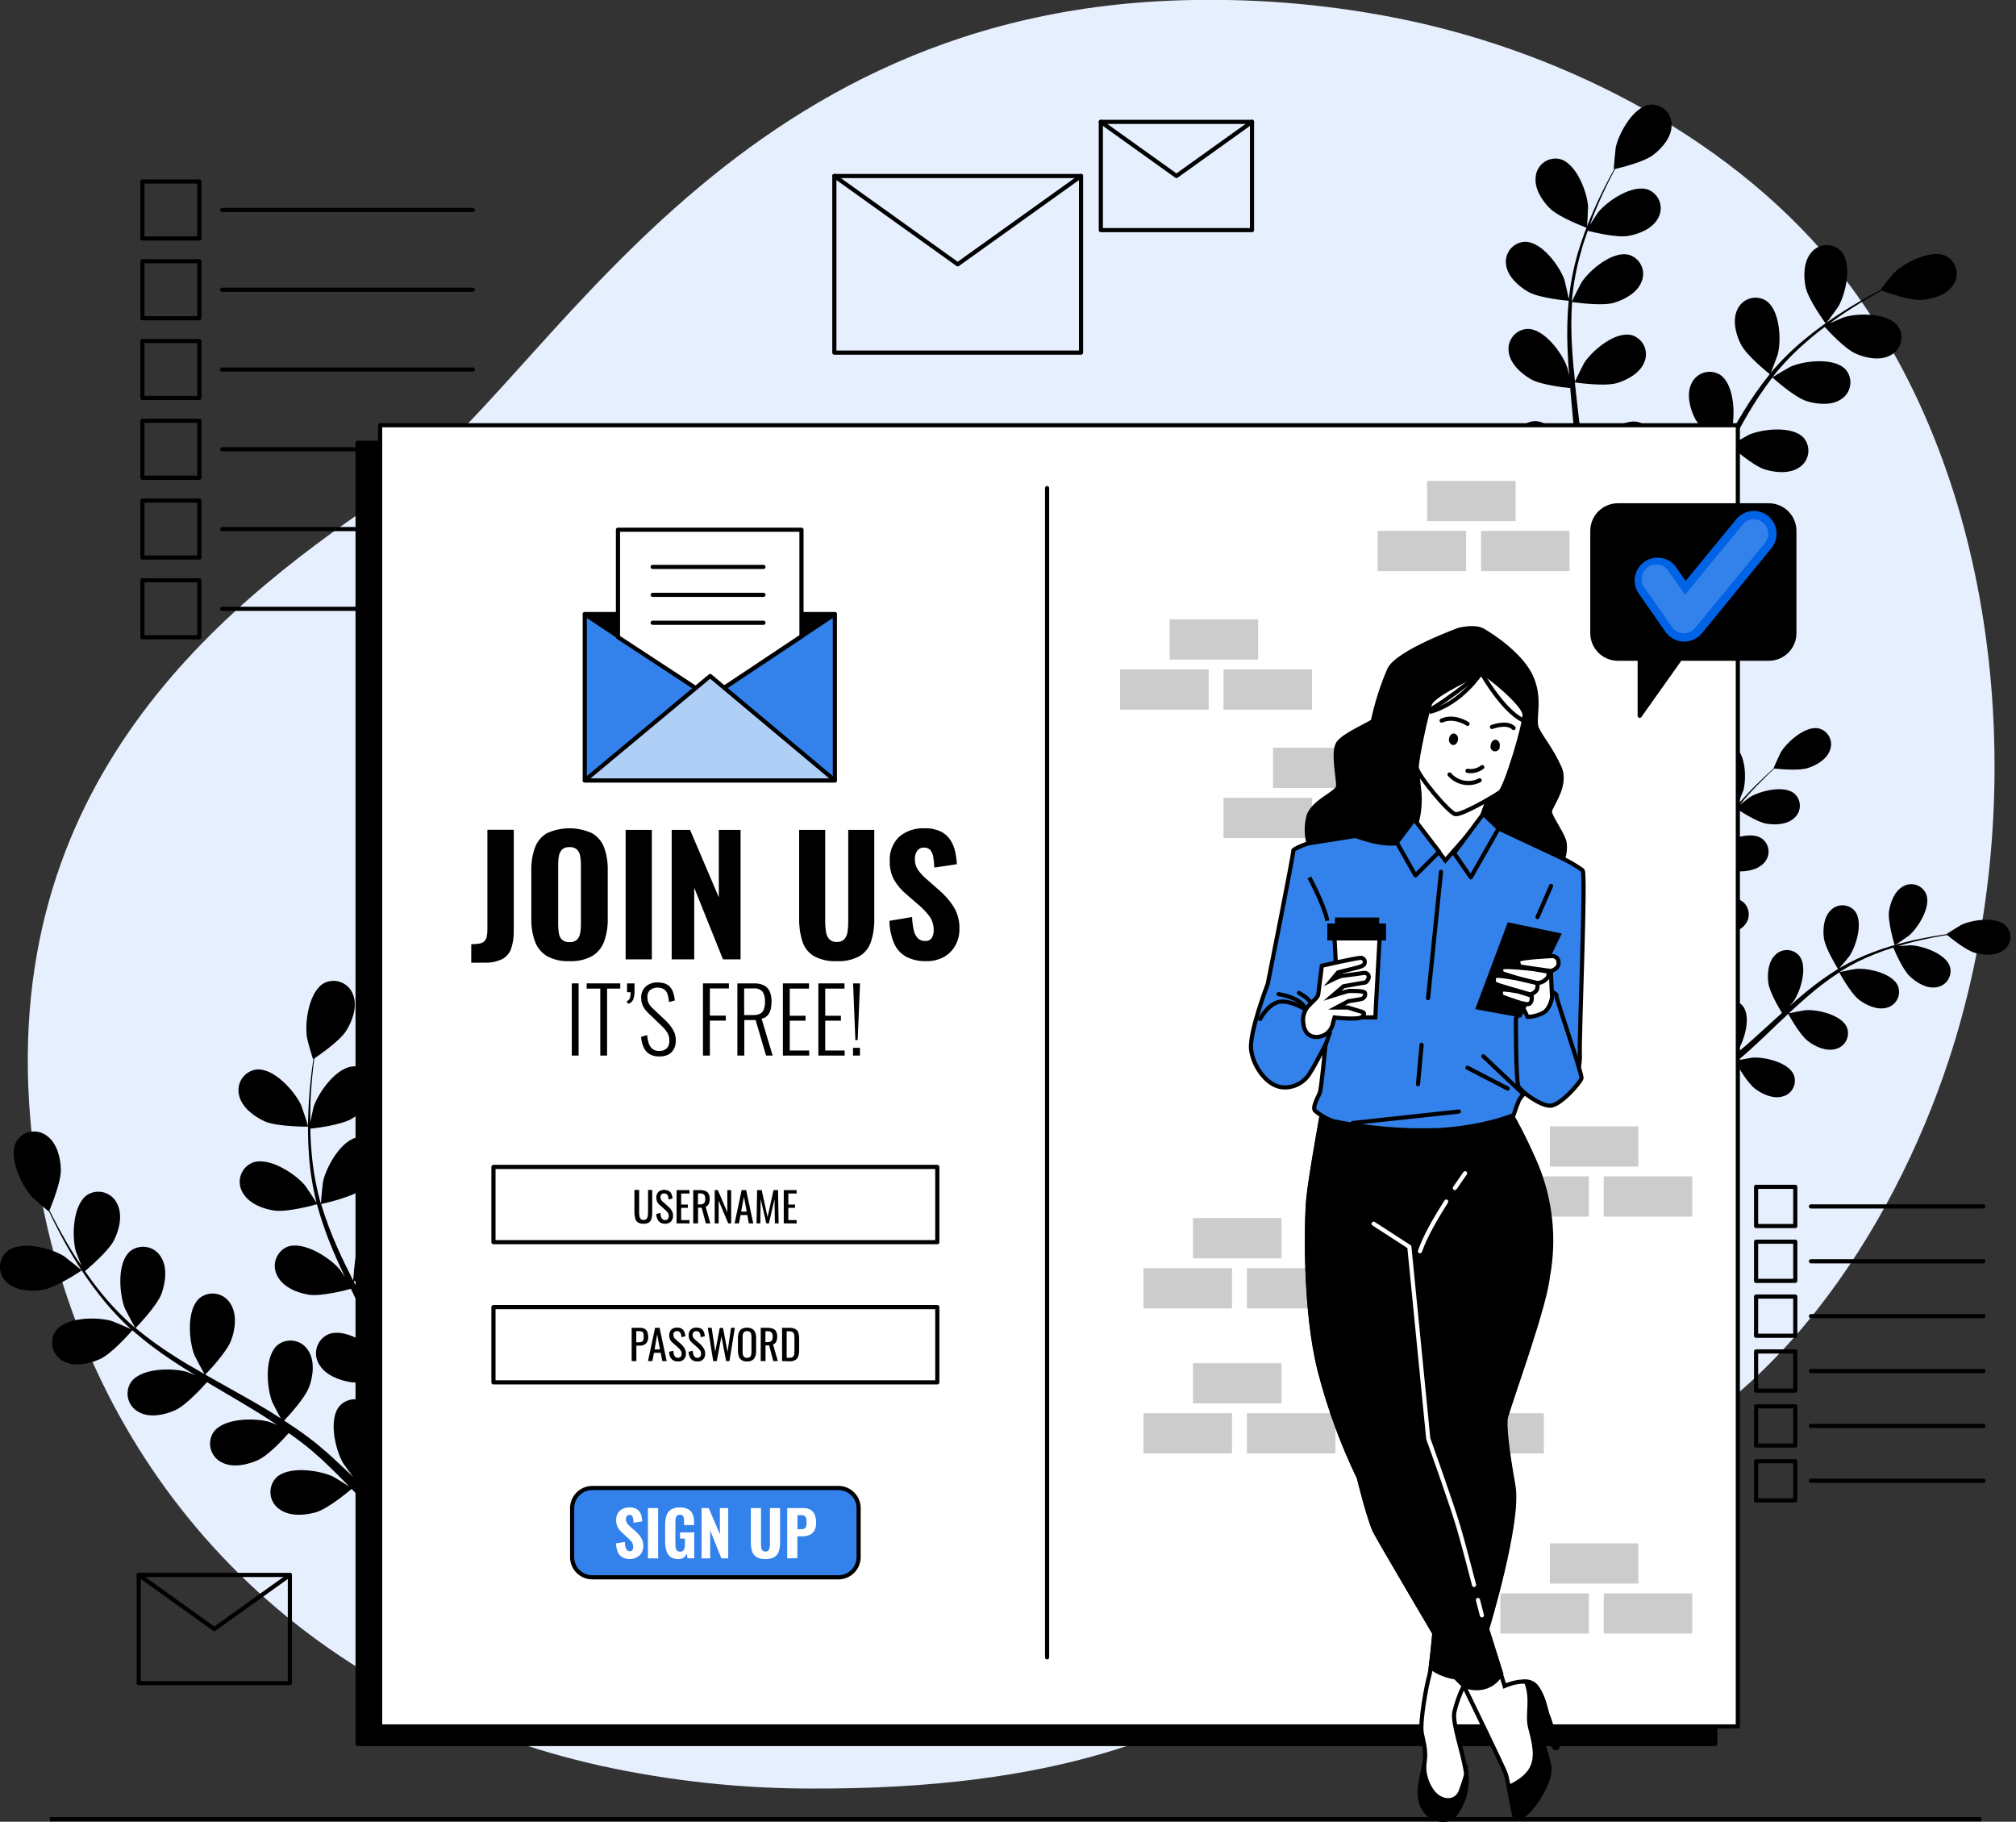 <svg width="259" height="234" viewBox="0 0 259 234" fill="none" xmlns="http://www.w3.org/2000/svg">
<rect x="0" y="0" width="259" height="234" fill="#333333" stroke="none"/>
<g clip-path="url(#clip0_1_1950)">
<path d="M250.354 136.195C243.144 158.049 227.608 182.008 204.739 189.806C170.191 201.596 167.092 229.927 104.406 229.735C95.251 229.748 86.123 228.767 77.18 226.812C72.808 225.84 68.503 224.59 64.289 223.07C27.145 209.672 6.809 177.808 3.896 143.757C0.075 98.97 30.549 76.379 50.394 63.055C70.238 49.731 92.899 0.283 154.543 -0.011C163.953 -0.095 173.341 0.907 182.521 2.977C203.45 7.787 224.989 19.369 237.928 37.022C238.895 38.347 239.825 39.694 240.723 41.094C258.195 68.26 260.188 106.394 250.354 136.195Z" fill="#E6EFFD"/>
<path d="M25.611 23.313H18.294V30.63H25.611V23.313Z" stroke="black" stroke-width="0.534" stroke-linecap="round" stroke-linejoin="round"/>
<path d="M28.54 26.968H60.741" stroke="black" stroke-width="0.534" stroke-linecap="round" stroke-linejoin="round"/>
<path d="M25.611 33.558H18.294V40.875H25.611V33.558Z" stroke="black" stroke-width="0.534" stroke-linecap="round" stroke-linejoin="round"/>
<path d="M28.54 37.219H60.741" stroke="black" stroke-width="0.534" stroke-linecap="round" stroke-linejoin="round"/>
<path d="M25.611 43.804H18.294V51.12H25.611V43.804Z" stroke="black" stroke-width="0.534" stroke-linecap="round" stroke-linejoin="round"/>
<path d="M28.54 47.465H60.741" stroke="black" stroke-width="0.534" stroke-linecap="round" stroke-linejoin="round"/>
<path d="M25.611 54.049H18.294V61.366H25.611V54.049Z" stroke="black" stroke-width="0.534" stroke-linecap="round" stroke-linejoin="round"/>
<path d="M28.54 57.71H60.741" stroke="black" stroke-width="0.534" stroke-linecap="round" stroke-linejoin="round"/>
<path d="M25.611 64.295H18.294V71.612H25.611V64.295Z" stroke="black" stroke-width="0.534" stroke-linecap="round" stroke-linejoin="round"/>
<path d="M28.54 67.956H60.741" stroke="black" stroke-width="0.534" stroke-linecap="round" stroke-linejoin="round"/>
<path d="M25.611 74.54H18.294V81.857H25.611V74.54Z" stroke="black" stroke-width="0.534" stroke-linecap="round" stroke-linejoin="round"/>
<path d="M28.54 78.201H60.741" stroke="black" stroke-width="0.534" stroke-linecap="round" stroke-linejoin="round"/>
<path d="M230.643 152.448H225.609V157.482H230.643V152.448Z" stroke="black" stroke-width="0.534" stroke-linecap="round" stroke-linejoin="round"/>
<path d="M232.658 154.965H254.811" stroke="black" stroke-width="0.534" stroke-linecap="round" stroke-linejoin="round"/>
<path d="M230.643 159.492H225.609V164.526H230.643V159.492Z" stroke="black" stroke-width="0.534" stroke-linecap="round" stroke-linejoin="round"/>
<path d="M232.658 162.009H254.811" stroke="black" stroke-width="0.534" stroke-linecap="round" stroke-linejoin="round"/>
<path d="M230.643 166.541H225.609V171.576H230.643V166.541Z" stroke="black" stroke-width="0.534" stroke-linecap="round" stroke-linejoin="round"/>
<path d="M232.658 169.059H254.811" stroke="black" stroke-width="0.534" stroke-linecap="round" stroke-linejoin="round"/>
<path d="M230.643 173.591H225.609V178.625H230.643V173.591Z" stroke="black" stroke-width="0.534" stroke-linecap="round" stroke-linejoin="round"/>
<path d="M232.658 176.108H254.811" stroke="black" stroke-width="0.534" stroke-linecap="round" stroke-linejoin="round"/>
<path d="M230.643 180.64H225.609V185.675H230.643V180.64Z" stroke="black" stroke-width="0.534" stroke-linecap="round" stroke-linejoin="round"/>
<path d="M232.658 183.157H254.811" stroke="black" stroke-width="0.534" stroke-linecap="round" stroke-linejoin="round"/>
<path d="M230.643 187.69H225.609V192.724H230.643V187.69Z" stroke="black" stroke-width="0.534" stroke-linecap="round" stroke-linejoin="round"/>
<path d="M232.658 190.202H254.811" stroke="black" stroke-width="0.534" stroke-linecap="round" stroke-linejoin="round"/>
<path d="M138.883 22.607H107.19V45.295H138.883V22.607Z" stroke="black" stroke-width="0.534" stroke-linecap="round" stroke-linejoin="round"/>
<path d="M107.19 22.607L123.037 33.949L138.888 22.607" stroke="black" stroke-width="0.534" stroke-linecap="round" stroke-linejoin="round"/>
<path d="M160.849 15.654H141.427V29.555H160.849V15.654Z" stroke="black" stroke-width="0.534" stroke-linecap="round" stroke-linejoin="round"/>
<path d="M141.427 15.654L151.138 22.602L160.849 15.654" stroke="black" stroke-width="0.534" stroke-linecap="round" stroke-linejoin="round"/>
<path d="M37.241 202.296H17.819V216.197H37.241V202.296Z" stroke="black" stroke-width="0.534" stroke-linecap="round" stroke-linejoin="round"/>
<path d="M17.819 202.296L27.53 209.249L37.241 202.296" stroke="black" stroke-width="0.534" stroke-linecap="round" stroke-linejoin="round"/>
<path d="M6.403 233.679H254.523" stroke="black" stroke-width="0.534" stroke-miterlimit="10"/>
<path d="M5.489 165.681C7.231 165.397 10.507 163.174 10.513 163.174C10.518 163.174 8.375 161.459 8.241 161.368C6.526 160.299 2.592 159.283 0.882 160.748C0.604 160.998 0.381 161.305 0.229 161.647C0.077 161.989 -0.002 162.359 -0.002 162.733C-0.002 163.108 0.077 163.478 0.229 163.82C0.381 164.162 0.604 164.468 0.882 164.719C2.047 165.82 4.003 165.921 5.489 165.681Z" fill="black"/>
<path d="M12.854 174.569C14.398 173.863 16.809 171.089 17.001 170.87C18.585 172.253 20.26 173.527 22.014 174.686C23.03 175.365 24.077 176.022 25.135 176.664C24.601 176.445 24.136 176.247 24.066 176.231C22.137 175.664 18.07 175.696 16.803 177.572C16.602 177.889 16.47 178.244 16.416 178.614C16.361 178.985 16.384 179.363 16.485 179.724C16.586 180.085 16.762 180.42 17.001 180.709C17.239 180.997 17.536 181.233 17.872 181.399C19.272 182.158 21.191 181.741 22.554 181.116C23.917 180.49 26.049 178.155 26.594 177.535L27.818 178.262C29.785 179.422 31.747 180.565 33.639 181.746C34.307 182.163 34.948 182.596 35.595 183.029C35.124 182.837 34.729 182.671 34.665 182.655C32.735 182.088 28.668 182.121 27.401 184.002C27.201 184.318 27.069 184.673 27.014 185.044C26.959 185.414 26.983 185.792 27.084 186.153C27.184 186.514 27.36 186.85 27.599 187.138C27.838 187.427 28.135 187.662 28.47 187.829C29.871 188.582 31.784 188.165 33.152 187.54C34.52 186.915 36.439 184.809 37.096 184.071C37.743 184.531 38.39 184.996 38.994 185.472C39.4 185.808 39.811 186.102 40.202 186.46L41.356 187.476C42.072 188.16 42.815 188.86 43.494 189.544C43.969 190.02 44.418 190.474 44.867 190.939C44.21 190.517 42.901 189.715 42.788 189.662C40.961 188.812 36.909 188.24 35.402 189.892C35.156 190.173 34.971 190.504 34.86 190.862C34.749 191.219 34.715 191.596 34.759 191.968C34.803 192.34 34.925 192.699 35.117 193.02C35.309 193.342 35.566 193.62 35.873 193.836C37.145 194.792 39.079 194.675 40.544 194.263C42.147 193.809 44.819 191.538 45.177 191.249C45.926 192.019 46.642 192.772 47.315 193.488C48.79 195.092 50.062 196.529 51.12 197.764L52.366 196.962C51.238 195.696 49.875 194.205 48.288 192.569C47.534 191.783 46.717 190.966 45.867 190.132C46.522 189.203 47.123 188.238 47.668 187.241C49.314 187.668 52.59 187.294 53.012 187.241C53.21 188.31 53.392 189.314 53.547 190.282C53.884 192.307 54.135 194.13 54.327 195.69L55.674 194.825C55.455 193.408 55.193 191.805 54.867 190.052C54.669 188.983 54.434 187.845 54.188 186.685C54.589 186.53 57.887 185.236 59.046 184.055C60.115 182.986 61.142 181.319 60.912 179.742C60.868 179.37 60.747 179.012 60.556 178.69C60.366 178.367 60.109 178.089 59.804 177.872C59.498 177.656 59.151 177.506 58.784 177.432C58.417 177.358 58.038 177.362 57.673 177.444C55.487 177.979 54.065 181.811 53.932 183.82C53.932 183.938 53.985 185.231 54.039 186.049C53.937 185.573 53.841 185.113 53.729 184.622C53.51 183.66 53.264 182.698 53.002 181.672L52.569 180.175C52.435 179.673 52.227 179.16 52.034 178.641C51.617 177.46 51.136 176.284 50.623 175.103C51.468 174.911 54.461 174.184 55.669 173.281C56.877 172.377 58.154 170.892 58.159 169.304C58.174 168.93 58.109 168.557 57.97 168.209C57.831 167.861 57.62 167.547 57.351 167.286C57.083 167.025 56.762 166.823 56.411 166.694C56.059 166.565 55.684 166.511 55.311 166.536C53.066 166.755 51.083 170.304 50.65 172.271C50.65 172.393 50.479 173.842 50.41 174.638C50.1 173.933 49.79 173.227 49.448 172.527C48.47 170.496 47.417 168.476 46.374 166.45C46.054 165.83 45.744 165.21 45.428 164.59C45.728 164.526 49.303 163.735 50.661 162.72C51.863 161.822 53.146 160.336 53.151 158.744C53.165 158.369 53.1 157.996 52.96 157.649C52.82 157.301 52.609 156.987 52.34 156.726C52.071 156.466 51.75 156.265 51.398 156.136C51.046 156.008 50.671 155.955 50.297 155.98C48.058 156.2 46.07 159.748 45.642 161.715C45.61 161.865 45.397 163.944 45.37 164.478C44.68 163.11 44.002 161.742 43.392 160.368C42.559 158.513 41.844 156.607 41.255 154.66C41.393 154.628 45.129 153.821 46.519 152.784C47.721 151.881 49.004 150.395 49.009 148.808C49.023 148.434 48.958 148.061 48.818 147.713C48.678 147.366 48.467 147.052 48.198 146.791C47.928 146.53 47.608 146.329 47.256 146.201C46.904 146.072 46.529 146.019 46.155 146.045C43.916 146.264 41.928 149.813 41.5 151.78C41.468 151.929 41.238 154.169 41.228 154.58C41.196 154.468 41.148 154.356 41.115 154.238C40.583 152.269 40.225 150.257 40.047 148.225C39.934 147.108 39.886 146.029 39.87 144.976C40.581 144.901 43.825 144.506 45.177 143.709C46.529 142.913 47.908 141.609 48.09 140.027C48.144 139.657 48.12 139.279 48.019 138.919C47.918 138.558 47.742 138.223 47.504 137.935C47.265 137.647 46.968 137.412 46.633 137.246C46.297 137.079 45.931 136.985 45.557 136.97C43.307 136.938 40.944 140.246 40.298 142.154C40.266 142.261 40.025 143.351 39.865 144.153C39.865 143.677 39.865 143.191 39.865 142.737C39.865 141.032 40.009 139.471 40.132 138.092C40.207 137.307 40.292 136.601 40.378 135.954C41.035 135.511 43.665 133.699 44.483 132.395C45.3 131.091 45.936 129.274 45.37 127.788C45.248 127.434 45.053 127.11 44.797 126.836C44.542 126.563 44.231 126.346 43.887 126.2C43.542 126.053 43.171 125.981 42.796 125.988C42.422 125.995 42.053 126.08 41.714 126.238C39.699 127.248 39.127 131.273 39.437 133.266C39.437 133.437 40.191 136.077 40.228 136.056L40.266 136.029C40.169 136.665 40.079 137.344 39.988 138.092C39.833 139.471 39.678 141.032 39.619 142.742C39.534 144.586 39.557 146.433 39.688 148.274C39.823 150.336 40.143 152.383 40.645 154.388C40.645 154.388 40.645 154.43 40.645 154.457C40.298 153.896 39.266 152.357 39.175 152.25C37.877 150.711 34.462 148.509 32.377 149.364C32.035 149.517 31.729 149.739 31.479 150.018C31.228 150.296 31.039 150.624 30.924 150.981C30.809 151.337 30.769 151.714 30.809 152.086C30.848 152.458 30.966 152.818 31.153 153.142C31.901 154.548 33.729 155.28 35.215 155.489C36.888 155.751 40.431 154.767 40.715 154.687C41.273 156.715 41.966 158.704 42.788 160.641C43.264 161.769 43.777 162.891 44.306 164.013C43.986 163.538 43.702 163.115 43.654 163.057C42.355 161.523 38.935 159.315 36.851 160.176C36.511 160.332 36.209 160.558 35.963 160.839C35.716 161.12 35.531 161.449 35.42 161.806C35.309 162.162 35.273 162.538 35.316 162.909C35.359 163.28 35.48 163.638 35.669 163.96C36.423 165.365 38.251 166.098 39.737 166.311C41.222 166.525 44.279 165.777 45.081 165.547C45.29 165.975 45.487 166.408 45.696 166.835C46.695 168.882 47.705 170.918 48.63 172.949C48.956 173.665 49.255 174.382 49.549 175.087C49.271 174.665 49.015 174.312 49.015 174.264C47.711 172.725 44.295 170.523 42.211 171.378C41.863 171.528 41.551 171.749 41.295 172.029C41.039 172.308 40.846 172.639 40.728 172.999C40.61 173.359 40.569 173.739 40.609 174.116C40.649 174.493 40.769 174.856 40.961 175.183C41.714 176.584 43.542 177.294 45.028 177.53C46.514 177.765 49.271 177.059 50.228 176.808C50.511 177.546 50.794 178.294 51.035 179.026C51.19 179.528 51.372 179.999 51.5 180.517L51.901 182.019C52.12 182.986 52.355 183.98 52.547 184.926C52.681 185.589 52.804 186.214 52.927 186.85C52.606 186.134 51.96 184.745 51.89 184.638C50.909 183.162 49.566 181.962 47.989 181.153C47.886 180.986 47.769 180.827 47.641 180.678C47.4 180.391 47.101 180.159 46.764 179.995C46.426 179.832 46.059 179.741 45.684 179.729C45.31 179.717 44.937 179.784 44.59 179.925C44.243 180.066 43.93 180.279 43.67 180.549C42.152 182.217 43.066 186.177 44.071 187.925C44.13 188.026 44.899 189.074 45.391 189.726C45.044 189.384 44.707 189.052 44.322 188.71C43.611 188.021 42.874 187.358 42.088 186.642L40.902 185.637C40.512 185.29 40.057 184.975 39.635 184.638C38.63 183.884 37.583 183.168 36.503 182.468C37.107 181.837 39.175 179.582 39.71 178.16C40.244 176.739 40.469 174.799 39.598 173.468C39.403 173.148 39.143 172.873 38.835 172.661C38.527 172.448 38.178 172.303 37.81 172.234C37.442 172.165 37.064 172.174 36.7 172.26C36.336 172.347 35.994 172.509 35.696 172.736C33.943 174.157 34.242 178.214 34.975 180.09C35.017 180.207 35.691 181.495 36.076 182.195C35.424 181.779 34.782 181.362 34.109 180.961C32.174 179.812 30.175 178.705 28.192 177.594L26.375 176.562C26.594 176.343 29.138 173.714 29.71 172.121C30.245 170.705 30.464 168.759 29.593 167.428C29.398 167.109 29.138 166.834 28.83 166.622C28.522 166.409 28.173 166.264 27.805 166.194C27.437 166.125 27.059 166.134 26.695 166.221C26.331 166.307 25.989 166.469 25.691 166.696C23.938 168.118 24.243 172.169 24.97 174.045C25.023 174.189 25.996 176.038 26.268 176.498C24.938 175.739 23.596 174.975 22.351 174.163C20.631 173.077 18.983 171.881 17.418 170.582C17.519 170.48 20.192 167.744 20.774 166.114C21.277 164.697 21.528 162.752 20.657 161.421C20.462 161.102 20.202 160.827 19.894 160.614C19.586 160.402 19.236 160.256 18.869 160.187C18.501 160.118 18.123 160.127 17.759 160.214C17.395 160.3 17.053 160.462 16.755 160.689C15.002 162.111 15.307 166.167 16.034 168.043C16.092 168.187 17.135 170.181 17.354 170.528L17.07 170.309C15.538 168.962 14.128 167.481 12.859 165.884C12.143 165.013 11.512 164.142 10.914 163.276C11.448 162.816 13.955 160.694 14.655 159.289C15.355 157.883 15.772 156.029 15.05 154.612C14.892 154.273 14.664 153.972 14.382 153.727C14.099 153.481 13.768 153.298 13.411 153.189C13.053 153.08 12.676 153.046 12.305 153.092C11.934 153.137 11.576 153.26 11.256 153.452C9.358 154.671 9.214 158.738 9.727 160.684C9.759 160.79 10.16 161.833 10.47 162.586C10.203 162.196 9.935 161.795 9.679 161.41C8.76 159.978 8.001 158.605 7.343 157.386C6.975 156.691 6.654 156.055 6.36 155.457C6.665 154.724 7.856 151.764 7.819 150.224C7.782 148.685 7.311 146.815 6.018 145.89C5.721 145.662 5.379 145.498 5.015 145.41C4.651 145.323 4.272 145.313 3.904 145.381C3.535 145.449 3.185 145.593 2.877 145.805C2.568 146.017 2.307 146.292 2.111 146.611C0.994 148.568 2.736 152.245 4.094 153.73C4.211 153.859 6.274 155.66 6.29 155.622C6.292 155.608 6.292 155.594 6.29 155.58C6.563 156.162 6.857 156.782 7.199 157.455C7.83 158.69 8.562 160.08 9.454 161.539C10.408 163.119 11.454 164.641 12.586 166.098C13.839 167.741 15.234 169.27 16.755 170.667L16.814 170.715C16.21 170.437 14.51 169.721 14.371 169.684C12.437 169.117 8.375 169.149 7.108 171.031C6.907 171.347 6.775 171.702 6.721 172.073C6.666 172.443 6.69 172.821 6.79 173.182C6.891 173.543 7.067 173.879 7.306 174.167C7.545 174.456 7.841 174.691 8.177 174.857C9.572 175.611 11.485 175.183 12.854 174.569Z" fill="black"/>
<path d="M39.592 144.719C39.63 144.719 38.769 142.117 38.694 141.962C37.845 140.134 35.135 137.103 32.896 137.381C32.526 137.439 32.172 137.573 31.858 137.776C31.544 137.978 31.275 138.244 31.07 138.557C30.865 138.87 30.728 139.223 30.668 139.592C30.608 139.961 30.625 140.339 30.72 140.7C31.073 142.256 32.65 143.421 34.018 144.041C35.616 144.746 39.587 144.719 39.592 144.719Z" fill="black"/>
<path d="M199.121 26.771C200.324 27.968 203.889 29.272 203.889 29.277C203.889 29.283 204.033 26.664 204.022 26.498C203.883 24.574 202.478 20.935 200.377 20.422C200.026 20.346 199.663 20.345 199.312 20.42C198.96 20.494 198.628 20.642 198.338 20.853C198.047 21.064 197.805 21.335 197.626 21.646C197.447 21.958 197.335 22.303 197.299 22.661C197.085 24.173 198.09 25.755 199.121 26.771Z" fill="black"/>
<path d="M196.337 37.487C197.748 38.294 201.259 38.614 201.537 38.636C201.351 40.645 201.299 42.664 201.382 44.68C201.42 45.856 201.5 47.037 201.591 48.218C201.468 47.684 201.355 47.208 201.329 47.15C200.687 45.327 198.373 42.19 196.209 42.249C195.85 42.269 195.5 42.365 195.181 42.53C194.863 42.694 194.582 42.925 194.358 43.205C194.133 43.485 193.971 43.809 193.88 44.156C193.789 44.504 193.772 44.866 193.83 45.22C194.028 46.738 195.434 47.994 196.679 48.71C197.924 49.426 200.955 49.779 201.73 49.843C201.772 50.297 201.804 50.752 201.847 51.206C202.05 53.381 202.259 55.551 202.382 57.684C202.435 58.437 202.456 59.18 202.478 59.923C202.371 59.453 202.275 59.052 202.253 58.993C201.607 57.17 199.292 54.033 197.133 54.097C196.774 54.117 196.424 54.213 196.104 54.377C195.785 54.541 195.504 54.771 195.279 55.052C195.054 55.332 194.891 55.656 194.799 56.004C194.708 56.352 194.691 56.714 194.75 57.069C194.947 58.581 196.353 59.837 197.598 60.554C198.843 61.27 201.569 61.574 202.51 61.671C202.51 62.435 202.51 63.199 202.483 63.937C202.451 64.439 202.451 64.925 202.387 65.433C202.323 65.941 202.291 66.427 202.237 66.919C202.109 67.86 201.981 68.832 201.831 69.746C201.73 70.382 201.623 70.986 201.516 71.596C201.473 70.847 201.366 69.383 201.339 69.26C200.981 67.363 199.17 63.915 197.021 63.643C196.664 63.608 196.303 63.649 195.963 63.764C195.622 63.878 195.31 64.062 195.045 64.305C194.781 64.549 194.571 64.844 194.429 65.174C194.287 65.504 194.216 65.86 194.22 66.219C194.183 67.747 195.375 69.201 196.503 70.099C197.748 71.082 201.035 71.911 201.446 72.012C201.265 73.022 201.083 74.001 200.912 74.925C200.5 76.961 200.089 78.768 199.715 80.27L201.035 80.804C201.388 79.201 201.783 77.32 202.168 75.166C202.355 74.139 202.531 73.028 202.702 71.916C203.792 71.904 204.881 71.831 205.962 71.697C206.556 73.215 208.683 75.556 208.961 75.855C208.255 76.603 207.56 77.314 206.898 77.993C205.508 79.388 204.225 80.606 203.124 81.632L204.551 82.167C205.535 81.205 206.63 80.099 207.812 78.859C208.533 78.111 209.287 77.293 210.051 76.443C210.398 76.673 213.258 78.517 214.824 78.757C216.251 78.971 218.127 78.853 219.222 77.784C219.487 77.543 219.698 77.248 219.842 76.919C219.986 76.59 220.059 76.235 220.056 75.876C220.054 75.517 219.976 75.163 219.827 74.836C219.679 74.509 219.464 74.217 219.195 73.979C217.539 72.59 213.776 73.616 212.141 74.647C212.045 74.706 211.072 75.481 210.468 75.978C210.778 75.631 211.088 75.299 211.403 74.909C212.034 74.198 212.638 73.471 213.295 72.691L214.214 71.515C214.53 71.125 214.813 70.681 215.118 70.259C215.807 69.271 216.454 68.239 217.084 67.181C217.704 67.715 219.949 69.65 221.333 70.083C222.718 70.516 224.583 70.681 225.823 69.794C226.116 69.594 226.365 69.335 226.553 69.033C226.741 68.731 226.864 68.394 226.914 68.041C226.965 67.69 226.941 67.331 226.845 66.989C226.749 66.646 226.583 66.328 226.357 66.053C224.925 64.45 221.055 64.872 219.281 65.642C219.174 65.69 217.961 66.385 217.309 66.78C217.678 66.139 218.057 65.508 218.41 64.845C219.441 62.948 220.425 60.992 221.413 59.047C221.718 58.453 222.023 57.86 222.333 57.272C222.552 57.47 225.171 59.811 226.721 60.292C228.094 60.725 229.97 60.89 231.21 60.003C231.504 59.803 231.752 59.544 231.94 59.242C232.128 58.94 232.251 58.602 232.302 58.25C232.352 57.898 232.328 57.54 232.232 57.197C232.137 56.855 231.97 56.536 231.744 56.262C230.317 54.659 226.443 55.081 224.674 55.85C224.54 55.909 222.803 56.919 222.37 57.187C223.049 55.883 223.733 54.589 224.46 53.344C225.437 51.656 226.521 50.031 227.704 48.48C227.806 48.577 230.526 51.03 232.113 51.527C233.492 51.954 235.363 52.12 236.608 51.233C236.902 51.032 237.15 50.773 237.338 50.471C237.526 50.169 237.649 49.832 237.7 49.48C237.75 49.128 237.726 48.769 237.63 48.427C237.535 48.085 237.368 47.766 237.142 47.492C235.715 45.888 231.841 46.316 230.066 47.085C229.927 47.144 228.062 48.224 227.736 48.443C227.806 48.352 227.864 48.256 227.939 48.165C229.169 46.644 230.532 45.237 232.012 43.959C232.824 43.243 233.615 42.601 234.438 41.997C234.903 42.532 237.03 44.814 238.404 45.418C239.777 46.022 241.573 46.364 242.904 45.621C243.223 45.456 243.503 45.225 243.728 44.944C243.952 44.663 244.115 44.339 244.205 43.991C244.296 43.644 244.313 43.281 244.254 42.926C244.196 42.572 244.063 42.233 243.866 41.933C242.626 40.164 238.724 40.18 236.881 40.752C236.779 40.784 235.812 41.212 235.079 41.532C235.448 41.265 235.822 40.998 236.18 40.736C237.522 39.795 238.805 39.02 239.948 38.342C240.6 37.957 241.199 37.626 241.76 37.321C242.471 37.588 245.352 38.614 246.827 38.518C248.302 38.422 250.076 37.904 250.915 36.626C251.122 36.333 251.264 36 251.334 35.648C251.403 35.296 251.398 34.933 251.319 34.584C251.239 34.234 251.087 33.905 250.872 33.618C250.657 33.331 250.384 33.092 250.071 32.917C248.152 31.918 244.7 33.729 243.326 35.055C243.209 35.172 241.557 37.193 241.594 37.235H241.637C241.103 37.519 240.51 37.823 239.879 38.176C238.719 38.828 237.415 39.582 236.047 40.496C234.562 41.463 233.134 42.516 231.771 43.649C230.241 44.909 228.828 46.304 227.549 47.818C227.536 47.838 227.522 47.858 227.506 47.876C227.747 47.288 228.367 45.632 228.399 45.498C228.869 43.622 228.671 39.731 226.833 38.588C226.522 38.406 226.177 38.292 225.82 38.253C225.462 38.214 225.101 38.25 224.758 38.36C224.416 38.47 224.101 38.651 223.833 38.891C223.565 39.131 223.351 39.424 223.204 39.753C222.536 41.121 223.006 42.959 223.658 44.231C224.396 45.68 227.148 47.887 227.367 48.063C226.101 49.633 224.942 51.287 223.899 53.013C223.284 54.012 222.696 55.043 222.124 56.08C222.317 55.546 222.482 55.108 222.498 55.011C222.963 53.141 222.766 49.245 220.932 48.106C220.622 47.925 220.277 47.811 219.919 47.772C219.562 47.732 219.2 47.769 218.858 47.879C218.516 47.989 218.2 48.17 217.932 48.41C217.665 48.649 217.45 48.943 217.304 49.271C216.635 50.639 217.106 52.478 217.758 53.745C218.41 55.011 220.729 56.951 221.344 57.486C221.13 57.887 220.906 58.282 220.692 58.688C219.66 60.612 218.64 62.536 217.576 64.396C217.202 65.054 216.812 65.684 216.422 66.315C216.593 65.861 216.732 65.476 216.748 65.417C217.213 63.541 217.015 59.645 215.182 58.507C214.871 58.325 214.526 58.211 214.169 58.172C213.811 58.133 213.45 58.169 213.107 58.279C212.765 58.389 212.45 58.57 212.182 58.81C211.914 59.05 211.7 59.343 211.553 59.672C210.885 61.04 211.355 62.879 212.007 64.15C212.659 65.422 214.754 67.192 215.481 67.79C215.064 68.426 214.647 69.067 214.214 69.666C213.904 70.067 213.637 70.473 213.311 70.863C212.985 71.253 212.675 71.633 212.365 72.018C211.735 72.728 211.093 73.471 210.463 74.156C210.03 74.631 209.602 75.075 209.18 75.529C209.559 74.877 210.275 73.594 210.324 73.482C210.926 71.893 211.11 70.176 210.858 68.496C210.932 68.323 210.991 68.144 211.034 67.961C211.123 67.612 211.136 67.248 211.074 66.892C211.012 66.537 210.875 66.199 210.674 65.901C210.472 65.602 210.209 65.349 209.903 65.159C209.597 64.969 209.254 64.846 208.897 64.797C206.759 64.557 204.177 67.469 203.381 69.244C203.333 69.351 202.953 70.532 202.724 71.28C202.788 70.82 202.863 70.372 202.927 69.896C203.055 68.955 203.162 68.015 203.279 66.999C203.317 66.507 203.36 66.016 203.397 65.513C203.434 65.011 203.44 64.487 203.461 63.969C203.488 62.766 203.461 61.542 203.397 60.313C204.22 60.431 207.138 60.794 208.544 60.393C209.949 59.992 211.585 59.095 212.13 57.673C212.271 57.343 212.341 56.987 212.335 56.629C212.33 56.27 212.248 55.917 212.097 55.592C211.946 55.267 211.728 54.977 211.457 54.742C211.187 54.506 210.87 54.33 210.527 54.226C208.442 53.659 205.455 56.166 204.402 57.785C204.338 57.887 203.712 59.132 203.381 59.821C203.344 59.084 203.306 58.346 203.237 57.603C203.05 55.466 202.793 53.28 202.542 51.11C202.467 50.447 202.398 49.784 202.328 49.122C202.622 49.164 206.069 49.656 207.673 49.223C209.057 48.822 210.708 47.925 211.254 46.503C211.394 46.173 211.464 45.817 211.459 45.459C211.453 45.1 211.372 44.747 211.221 44.422C211.069 44.096 210.851 43.807 210.581 43.571C210.31 43.336 209.993 43.16 209.65 43.056C207.56 42.489 204.578 44.996 203.525 46.615C203.445 46.738 202.547 48.534 202.344 48.999C202.189 47.54 202.045 46.081 201.965 44.638C201.839 42.692 201.839 40.741 201.965 38.796C202.104 38.796 205.706 39.362 207.309 38.903C208.699 38.502 210.35 37.604 210.895 36.182C211.035 35.853 211.105 35.497 211.099 35.139C211.093 34.78 211.011 34.427 210.86 34.102C210.709 33.778 210.491 33.488 210.221 33.252C209.951 33.017 209.635 32.841 209.292 32.735C207.202 32.169 204.215 34.675 203.167 36.295C203.082 36.423 202.098 38.352 201.97 38.716C201.97 38.604 201.97 38.486 201.97 38.374C202.155 36.425 202.513 34.497 203.039 32.612C203.317 31.544 203.643 30.587 203.98 29.641C204.642 29.812 207.689 30.56 209.169 30.303C210.65 30.047 212.333 29.347 213.033 27.995C213.208 27.681 213.315 27.334 213.348 26.976C213.38 26.618 213.337 26.258 213.221 25.917C213.105 25.577 212.919 25.265 212.675 25.002C212.431 24.738 212.134 24.529 211.804 24.387C209.794 23.596 206.55 25.761 205.326 27.257C205.257 27.337 204.674 28.235 204.258 28.898C204.418 28.47 204.573 28.032 204.733 27.626C205.332 26.103 205.973 24.745 206.55 23.553C206.887 22.875 207.202 22.265 207.502 21.704C208.245 21.528 211.216 20.801 212.392 19.903C213.568 19.005 214.76 17.6 214.754 16.076C214.766 15.717 214.701 15.36 214.566 15.027C214.43 14.694 214.225 14.393 213.966 14.145C213.706 13.896 213.397 13.705 213.059 13.584C212.72 13.463 212.36 13.414 212.002 13.441C209.864 13.666 207.972 17.081 207.571 18.973C207.539 19.134 207.293 21.752 207.331 21.742H207.379C207.074 22.276 206.759 22.859 206.427 23.5C205.823 24.686 205.15 26.033 204.514 27.546C203.813 29.17 203.207 30.833 202.697 32.527C202.147 34.435 201.766 36.388 201.559 38.363C201.561 38.386 201.561 38.41 201.559 38.433C201.436 37.813 201.024 36.086 200.992 35.953C200.351 34.136 198.036 30.993 195.872 31.057C195.514 31.078 195.164 31.174 194.845 31.338C194.526 31.503 194.245 31.733 194.021 32.013C193.797 32.293 193.634 32.618 193.543 32.965C193.452 33.312 193.435 33.675 193.494 34.029C193.686 35.514 195.081 36.76 196.337 37.487Z" fill="black"/>
<path d="M234.566 41.57C234.566 41.602 236.127 39.475 236.207 39.325C237.153 37.642 237.992 33.836 236.522 32.249C236.271 31.992 235.968 31.792 235.634 31.66C235.3 31.528 234.942 31.468 234.583 31.483C234.224 31.499 233.872 31.59 233.551 31.75C233.229 31.911 232.945 32.137 232.717 32.415C231.707 33.558 231.68 35.44 231.969 36.856C232.295 38.491 234.561 41.57 234.566 41.57Z" fill="black"/>
<path d="M220.12 100.424C220.719 101.675 223.113 103.631 223.113 103.631C223.113 103.631 223.936 101.659 223.973 101.525C224.385 100.007 224.294 96.822 222.814 95.854C222.563 95.701 222.284 95.602 221.993 95.563C221.702 95.525 221.406 95.549 221.124 95.632C220.843 95.716 220.583 95.858 220.36 96.049C220.137 96.24 219.957 96.476 219.831 96.742C219.259 97.869 219.612 99.36 220.12 100.424Z" fill="black"/>
<path d="M215.064 107.922C215.935 108.927 218.554 110.124 218.763 110.22C218.074 111.718 217.485 113.258 216.999 114.833C216.716 115.747 216.464 116.682 216.203 117.617C216.251 117.174 216.293 116.773 216.293 116.719C216.293 115.116 215.358 112.096 213.68 111.557C213.398 111.474 213.103 111.452 212.812 111.491C212.521 111.531 212.242 111.631 211.993 111.786C211.743 111.941 211.53 112.147 211.366 112.39C211.201 112.633 211.09 112.908 211.04 113.197C210.778 114.416 211.515 115.768 212.285 116.655C213.055 117.542 215.283 118.627 215.871 118.9C215.78 119.263 215.684 119.622 215.593 119.969C215.155 121.701 214.727 123.427 214.257 125.11C214.091 125.704 213.91 126.281 213.723 126.863C213.771 126.468 213.803 126.131 213.803 126.083C213.803 124.48 212.868 121.46 211.189 120.92C210.908 120.838 210.612 120.815 210.321 120.855C210.031 120.894 209.751 120.995 209.502 121.15C209.253 121.305 209.039 121.511 208.875 121.754C208.711 121.997 208.6 122.272 208.549 122.561C208.287 123.785 209.025 125.132 209.794 126.019C210.564 126.906 212.574 127.884 213.274 128.216C213.071 128.803 212.862 129.391 212.638 129.952C212.477 130.332 212.344 130.706 212.162 131.08C211.98 131.454 211.815 131.818 211.628 132.181C211.27 132.871 210.906 133.587 210.559 134.25C210.308 134.714 210.062 135.153 209.816 135.591C209.987 135.003 210.297 133.843 210.313 133.747C210.553 132.187 210.094 129.033 208.512 128.248C208.246 128.124 207.957 128.058 207.663 128.053C207.37 128.049 207.079 128.106 206.809 128.222C206.539 128.337 206.297 128.508 206.098 128.723C205.898 128.939 205.747 129.194 205.652 129.471C205.209 130.637 205.733 132.08 206.363 133.079C207.053 134.175 209.356 135.709 209.65 135.896C209.239 136.622 208.827 137.328 208.437 137.991C207.566 139.444 206.759 140.722 206.059 141.796L206.935 142.55C207.635 141.427 208.458 140.07 209.34 138.514C209.762 137.777 210.195 136.981 210.634 136.158C211.476 136.444 212.335 136.683 213.204 136.874C213.247 138.204 214.273 140.588 214.385 140.893C213.643 141.272 212.91 141.636 212.221 141.962C210.773 142.662 209.458 143.255 208.325 143.747L209.271 144.564C210.292 144.089 211.441 143.538 212.686 142.902C213.445 142.518 214.246 142.095 215.064 141.646C215.273 141.919 216.967 144.11 218.116 144.725C219.153 145.259 220.633 145.692 221.766 145.168C222.037 145.055 222.28 144.885 222.48 144.671C222.681 144.456 222.834 144.202 222.929 143.925C223.024 143.647 223.06 143.353 223.034 143.06C223.007 142.768 222.92 142.485 222.776 142.229C221.878 140.711 218.698 140.481 217.165 140.829C217.074 140.829 216.096 141.181 215.513 141.406L216.513 140.871C217.191 140.492 217.854 140.096 218.576 139.674L219.602 139.017C219.949 138.803 220.291 138.536 220.639 138.295C221.435 137.718 222.215 137.098 222.99 136.457C223.321 137.05 224.524 139.129 225.475 139.845C226.427 140.561 227.816 141.187 229.013 140.839C229.298 140.768 229.565 140.638 229.796 140.457C230.027 140.275 230.217 140.047 230.354 139.787C230.491 139.528 230.571 139.242 230.59 138.949C230.608 138.656 230.565 138.362 230.462 138.087C229.804 136.446 226.694 135.741 225.117 135.853C225.021 135.853 223.899 136.067 223.289 136.19C223.749 135.799 224.209 135.415 224.663 135.003C225.972 133.822 227.26 132.582 228.548 131.347L229.74 130.23C229.853 130.439 231.237 132.956 232.3 133.747C233.241 134.453 234.641 135.089 235.838 134.741C236.123 134.669 236.389 134.539 236.62 134.357C236.85 134.176 237.04 133.948 237.177 133.688C237.313 133.428 237.394 133.143 237.413 132.85C237.432 132.557 237.389 132.264 237.287 131.989C236.624 130.353 233.519 129.643 231.942 129.755C231.825 129.755 230.211 130.065 229.804 130.161C230.681 129.338 231.563 128.558 232.477 127.767C233.686 126.731 234.96 125.774 236.293 124.902C236.346 124.998 237.778 127.628 238.863 128.44C239.809 129.145 241.204 129.781 242.407 129.434C242.691 129.362 242.956 129.23 243.186 129.049C243.416 128.867 243.606 128.639 243.742 128.379C243.878 128.12 243.958 127.835 243.976 127.542C243.995 127.25 243.952 126.956 243.85 126.682C243.192 125.046 240.109 124.335 238.505 124.448C238.377 124.448 236.645 124.779 236.335 124.864L236.565 124.704C237.924 123.866 239.355 123.151 240.841 122.566C241.659 122.235 242.444 121.962 243.241 121.717C243.46 122.251 244.47 124.587 245.378 125.426C246.287 126.265 247.559 127.029 248.788 126.805C249.079 126.764 249.358 126.662 249.607 126.507C249.856 126.351 250.07 126.145 250.234 125.902C250.398 125.658 250.51 125.383 250.561 125.094C250.612 124.805 250.602 124.508 250.531 124.223C250.055 122.524 247.046 121.481 245.469 121.417C245.384 121.417 244.507 121.476 243.866 121.529L244.935 121.214C246.223 120.856 247.42 120.605 248.484 120.391C249.093 120.274 249.643 120.183 250.156 120.103C250.637 120.498 252.577 122.075 253.737 122.395C254.897 122.716 256.41 122.807 257.398 122.048C257.638 121.879 257.84 121.661 257.99 121.409C258.14 121.156 258.235 120.875 258.269 120.584C258.303 120.292 258.275 119.996 258.186 119.716C258.098 119.436 257.951 119.178 257.756 118.959C256.554 117.671 253.401 118.125 251.974 118.798C251.851 118.857 250.023 119.985 250.05 120.006C249.552 120.076 249.018 120.151 248.446 120.252C247.377 120.439 246.164 120.669 244.865 121C243.461 121.344 242.078 121.769 240.723 122.272C239.205 122.833 237.738 123.525 236.341 124.341L236.293 124.373C236.64 123.988 237.565 122.876 237.629 122.769C238.495 121.449 239.398 118.398 238.297 117.019C238.107 116.795 237.872 116.613 237.607 116.486C237.343 116.359 237.054 116.29 236.761 116.282C236.467 116.274 236.175 116.327 235.904 116.44C235.633 116.552 235.388 116.72 235.186 116.933C234.294 117.804 234.166 119.338 234.321 120.503C234.492 121.823 236.015 124.245 236.132 124.464C234.733 125.332 233.392 126.29 232.119 127.334C231.374 127.943 230.64 128.572 229.917 129.22L230.494 128.52C231.36 127.2 232.263 124.148 231.157 122.769C230.967 122.546 230.733 122.364 230.468 122.237C230.204 122.11 229.916 122.041 229.623 122.033C229.33 122.025 229.039 122.078 228.768 122.191C228.497 122.303 228.253 122.471 228.051 122.684C227.159 123.555 227.031 125.089 227.18 126.254C227.33 127.419 228.591 129.552 228.933 130.107L228.105 130.856C226.785 132.058 225.475 133.266 224.155 134.41C223.69 134.811 223.215 135.19 222.744 135.575C223.001 135.27 223.209 135.008 223.241 134.966C224.107 133.651 225.01 130.599 223.904 129.22C223.715 128.996 223.48 128.814 223.215 128.686C222.95 128.559 222.662 128.489 222.368 128.48C222.074 128.472 221.782 128.527 221.511 128.639C221.239 128.752 220.995 128.921 220.794 129.135C219.906 130.006 219.778 131.54 219.928 132.705C220.077 133.87 221.221 135.794 221.622 136.446C221.125 136.82 220.628 137.2 220.131 137.542C219.789 137.772 219.473 138.012 219.115 138.22L218.073 138.856C217.394 139.231 216.694 139.626 216.026 139.979C215.561 140.23 215.118 140.46 214.669 140.69C215.134 140.294 216.037 139.498 216.101 139.423C216.994 138.361 217.6 137.088 217.859 135.725C217.964 135.611 218.057 135.487 218.137 135.356C218.3 135.112 218.41 134.836 218.459 134.546C218.508 134.257 218.496 133.96 218.423 133.676C218.35 133.391 218.218 133.125 218.035 132.896C217.852 132.666 217.623 132.477 217.362 132.341C215.759 131.572 212.996 133.132 211.906 134.271C211.841 134.34 211.221 135.147 210.837 135.666C211.013 135.324 211.189 135.003 211.371 134.65C211.729 133.961 212.066 133.266 212.44 132.513L212.937 131.396C213.108 131.027 213.247 130.615 213.402 130.225C213.749 129.306 214.059 128.354 214.348 127.392C214.952 127.702 217.111 128.782 218.292 128.846C219.473 128.91 220.965 128.675 221.793 127.724C221.991 127.507 222.14 127.251 222.233 126.973C222.325 126.694 222.357 126.399 222.328 126.107C222.299 125.816 222.209 125.533 222.063 125.278C221.917 125.024 221.72 124.803 221.483 124.629C220.024 123.625 217.047 124.747 215.796 125.698C215.716 125.762 214.898 126.553 214.455 126.992C214.626 126.414 214.797 125.837 214.947 125.244C215.385 123.534 215.775 121.791 216.176 120.054C216.293 119.52 216.422 118.986 216.55 118.451C216.764 118.563 219.302 119.899 220.622 119.974C221.798 120.044 223.295 119.803 224.123 118.852C224.321 118.635 224.471 118.379 224.563 118.101C224.655 117.822 224.688 117.527 224.658 117.236C224.629 116.944 224.539 116.661 224.393 116.406C224.248 116.152 224.05 115.931 223.813 115.757C222.359 114.753 219.377 115.875 218.127 116.826C218.036 116.901 216.855 118.04 216.571 118.344C216.849 117.174 217.133 116.014 217.464 114.881C217.897 113.349 218.433 111.847 219.067 110.386C219.163 110.44 221.809 111.84 223.166 111.92C224.342 111.989 225.839 111.749 226.667 110.798C226.865 110.581 227.014 110.324 227.106 110.046C227.198 109.767 227.23 109.472 227.2 109.18C227.17 108.888 227.079 108.606 226.933 108.351C226.787 108.097 226.589 107.876 226.352 107.703C224.898 106.698 221.916 107.821 220.671 108.772C220.569 108.847 219.302 110.076 219.067 110.311C219.105 110.231 219.137 110.135 219.174 110.055C219.848 108.606 220.649 107.22 221.568 105.913C222.066 105.181 222.584 104.512 223.102 103.876C223.567 104.186 225.71 105.592 226.924 105.795C228.137 105.998 229.596 105.918 230.526 105.063C230.746 104.869 230.923 104.631 231.045 104.364C231.166 104.097 231.231 103.807 231.233 103.514C231.236 103.22 231.177 102.93 231.059 102.661C230.942 102.392 230.769 102.15 230.553 101.952C229.222 100.798 226.133 101.584 224.786 102.401C224.711 102.449 224.016 102.984 223.514 103.379C223.754 103.096 223.995 102.797 224.225 102.53C225.101 101.52 225.967 100.648 226.737 99.884C227.175 99.451 227.586 99.066 227.971 98.714C228.586 98.783 231.076 99.029 232.247 98.655C233.417 98.281 234.695 97.522 235.106 96.346C235.211 96.073 235.258 95.78 235.243 95.487C235.228 95.195 235.152 94.908 235.02 94.647C234.887 94.385 234.701 94.155 234.474 93.97C234.247 93.784 233.983 93.649 233.701 93.572C231.98 93.161 229.607 95.282 228.784 96.629C228.714 96.747 227.816 98.698 227.848 98.698H227.886C227.506 99.029 227.105 99.392 226.678 99.793C225.887 100.541 225.005 101.397 224.107 102.391C223.126 103.452 222.207 104.569 221.355 105.736C220.394 107.041 219.552 108.429 218.837 109.884V109.937C218.912 109.403 219.073 107.986 219.073 107.874C219.073 106.271 218.143 103.251 216.459 102.711C216.178 102.629 215.882 102.606 215.591 102.646C215.3 102.686 215.021 102.786 214.772 102.941C214.523 103.096 214.309 103.302 214.145 103.545C213.98 103.788 213.869 104.063 213.819 104.352C213.557 105.704 214.295 107.035 215.064 107.922Z" fill="black"/>
<path d="M243.417 121.428C243.417 121.455 245.191 120.236 245.293 120.145C246.479 119.076 248.158 116.404 247.431 114.774C247.306 114.509 247.128 114.273 246.907 114.081C246.685 113.889 246.426 113.746 246.146 113.661C245.866 113.576 245.571 113.55 245.28 113.587C244.99 113.623 244.71 113.72 244.459 113.871C243.39 114.48 242.856 115.923 242.679 117.077C242.508 118.456 243.417 121.423 243.417 121.428Z" fill="black"/>
<path d="M220.366 56.877H45.942V224.011H220.366V56.877Z" fill="black" stroke="black" stroke-width="0.534" stroke-linecap="round" stroke-linejoin="round"/>
<path d="M223.263 54.621H48.838V221.756H223.263V54.621Z" fill="white" stroke="black" stroke-width="0.534" stroke-linecap="round" stroke-linejoin="round"/>
<path d="M134.522 62.691V212.884" stroke="black" stroke-width="0.534" stroke-linecap="round" stroke-linejoin="round"/>
<path d="M120.418 149.888H63.397V159.556H120.418V149.888Z" fill="white" stroke="black" stroke-width="0.534" stroke-linecap="round" stroke-linejoin="round"/>
<path d="M120.418 167.893H63.397V177.562H120.418V167.893Z" fill="white" stroke="black" stroke-width="0.534" stroke-linecap="round" stroke-linejoin="round"/>
<path d="M107.719 191.131H76.09C74.662 191.131 73.503 192.29 73.503 193.718V200.014C73.503 201.443 74.662 202.601 76.09 202.601H107.719C109.148 202.601 110.306 201.443 110.306 200.014V193.718C110.306 192.29 109.148 191.131 107.719 191.131Z" fill="#3382EB" stroke="black" stroke-width="0.534" stroke-linecap="round" stroke-linejoin="round"/>
<g opacity="0.2">
<path d="M155.28 85.983H143.907V91.151H155.28V85.983Z" fill="black"/>
<path d="M161.64 79.553H150.267V84.722H161.64V79.553Z" fill="black"/>
<path d="M168.561 85.983H157.188V91.151H168.561V85.983Z" fill="black"/>
<path d="M188.357 68.191H176.984V73.359H188.357V68.191Z" fill="black"/>
<path d="M194.717 61.767H183.344V66.935H194.717V61.767Z" fill="black"/>
<path d="M201.644 68.191H190.271V73.359H201.644V68.191Z" fill="black"/>
<path d="M168.561 102.476H157.188V107.644H168.561V102.476Z" fill="black"/>
<path d="M174.921 96.052H163.548V101.22H174.921V96.052Z" fill="black"/>
<path d="M181.848 102.476H170.475V107.644H181.848V102.476Z" fill="black"/>
<path d="M204.124 151.106H192.751V156.274H204.124V151.106Z" fill="black"/>
<path d="M210.484 144.682H199.111V149.85H210.484V144.682Z" fill="black"/>
<path d="M217.41 151.106H206.037V156.274H217.41V151.106Z" fill="black"/>
<path d="M204.124 204.664H192.751V209.832H204.124V204.664Z" fill="black"/>
<path d="M210.484 198.24H199.111V203.408H210.484V198.24Z" fill="black"/>
<path d="M217.41 204.664H206.037V209.832H217.41V204.664Z" fill="black"/>
<path d="M158.278 162.891H146.905V168.059H158.278V162.891Z" fill="black"/>
<path d="M164.638 156.461H153.265V161.63H164.638V156.461Z" fill="black"/>
<path d="M171.565 162.891H160.192V168.059H171.565V162.891Z" fill="black"/>
<path d="M158.278 181.527H146.905V186.695H158.278V181.527Z" fill="black"/>
<path d="M164.638 175.103H153.265V180.271H164.638V175.103Z" fill="black"/>
<path d="M171.565 181.527H160.192V186.695H171.565V181.527Z" fill="black"/>
<path d="M185.06 181.527H173.687V186.695H185.06V181.527Z" fill="black"/>
<path d="M191.42 175.103H180.047V180.271H191.42V175.103Z" fill="black"/>
<path d="M198.341 181.527H186.968V186.695H198.341V181.527Z" fill="black"/>
</g>
<path d="M107.259 78.885H75.128V100.242H107.259V78.885Z" fill="#3382EB" stroke="black" stroke-width="0.534" stroke-linecap="round" stroke-linejoin="round"/>
<path d="M107.259 78.885L91.194 89.569L75.128 78.885H107.259Z" fill="black" stroke="black" stroke-width="0.534" stroke-linecap="round" stroke-linejoin="round"/>
<path d="M79.393 81.836V68.041H102.968V81.729L91.194 89.569L79.393 81.836Z" fill="white" stroke="black" stroke-width="0.534" stroke-linecap="round" stroke-linejoin="round"/>
<path d="M83.85 72.819H98.083" stroke="black" stroke-width="0.534" stroke-linecap="round" stroke-linejoin="round"/>
<path d="M83.85 76.406H98.083" stroke="black" stroke-width="0.534" stroke-linecap="round" stroke-linejoin="round"/>
<path d="M83.85 79.992H98.083" stroke="black" stroke-width="0.534" stroke-linecap="round" stroke-linejoin="round"/>
<path d="M75.128 100.248L91.237 86.833L107.259 100.248H75.128Z" fill="#B0CFF7" stroke="black" stroke-width="0.534" stroke-linecap="round" stroke-linejoin="round"/>
<path d="M60.543 123.662V121.278C60.879 121.284 61.215 121.26 61.548 121.209C61.78 121.178 61.999 121.085 62.184 120.942C62.347 120.789 62.463 120.592 62.515 120.375C62.589 120.06 62.623 119.737 62.617 119.413V106.586H66.005V119.541C66.026 120.319 65.914 121.094 65.674 121.834C65.475 122.42 65.06 122.907 64.514 123.197C63.786 123.538 62.986 123.694 62.184 123.651L60.543 123.662Z" fill="black"/>
<path d="M73.151 123.459C72.143 123.51 71.141 123.282 70.254 122.802C69.547 122.365 69.008 121.702 68.725 120.92C68.394 119.98 68.237 118.988 68.26 117.991V111.792C68.237 110.801 68.394 109.813 68.725 108.879C69.004 108.104 69.545 107.45 70.254 107.03C71.166 106.609 72.159 106.391 73.164 106.391C74.169 106.391 75.162 106.609 76.074 107.03C76.785 107.449 77.331 108.1 77.619 108.874C77.946 109.807 78.101 110.792 78.078 111.781V117.997C78.101 118.993 77.945 119.984 77.619 120.926C77.334 121.71 76.788 122.374 76.074 122.807C75.177 123.286 74.166 123.512 73.151 123.459ZM73.151 121.011C73.497 121.042 73.843 120.937 74.113 120.717C74.329 120.499 74.473 120.219 74.524 119.915C74.596 119.564 74.632 119.206 74.631 118.847V110.969C74.633 110.61 74.597 110.251 74.524 109.9C74.473 109.6 74.329 109.323 74.113 109.109C73.843 108.887 73.498 108.78 73.151 108.81C72.815 108.784 72.483 108.892 72.226 109.109C72.012 109.325 71.868 109.601 71.814 109.9C71.743 110.252 71.709 110.61 71.713 110.969V118.836C71.713 119.194 71.743 119.552 71.804 119.905C71.852 120.207 71.992 120.487 72.205 120.706C72.468 120.927 72.808 121.037 73.151 121.011Z" fill="black"/>
<path d="M80.376 123.229V106.597H83.743V123.229H80.376Z" fill="black"/>
<path d="M86.293 123.229V106.597H88.655L92.348 115.26V106.597H95.144V123.229H92.883L89.19 114.031V123.229H86.293Z" fill="black"/>
<path d="M107.484 123.459C106.468 123.513 105.457 123.288 104.561 122.807C103.863 122.382 103.341 121.72 103.091 120.942C102.787 119.983 102.645 118.981 102.669 117.975V106.597H106.014V118.446C106.014 118.852 106.046 119.258 106.11 119.659C106.153 120.011 106.293 120.345 106.517 120.621C106.643 120.751 106.795 120.851 106.964 120.914C107.134 120.978 107.315 121.004 107.495 120.99C107.677 121.006 107.861 120.981 108.033 120.917C108.205 120.853 108.361 120.752 108.489 120.621C108.715 120.347 108.854 120.012 108.89 119.659C108.945 119.257 108.974 118.852 108.975 118.446V106.597H112.321V117.997C112.345 119.002 112.202 120.004 111.899 120.963C111.647 121.731 111.129 122.385 110.44 122.807C109.534 123.294 108.511 123.519 107.484 123.459Z" fill="black"/>
<path d="M118.991 123.459C118.1 123.489 117.216 123.294 116.42 122.892C115.731 122.509 115.186 121.91 114.87 121.187C114.486 120.265 114.281 119.279 114.266 118.28L117.179 117.788C117.195 118.366 117.269 118.941 117.398 119.504C117.473 119.891 117.659 120.247 117.933 120.53C118.052 120.642 118.192 120.73 118.345 120.787C118.498 120.845 118.661 120.872 118.825 120.867C118.997 120.888 119.171 120.861 119.328 120.789C119.486 120.718 119.621 120.604 119.718 120.461C119.877 120.171 119.958 119.845 119.953 119.515C119.975 118.89 119.8 118.275 119.45 117.756C119.065 117.231 118.62 116.752 118.125 116.329L116.399 114.833C115.802 114.331 115.292 113.733 114.891 113.064C114.482 112.324 114.28 111.488 114.309 110.643C114.271 110.062 114.358 109.48 114.564 108.936C114.771 108.392 115.092 107.898 115.506 107.489C116.425 106.717 117.605 106.325 118.804 106.394C119.51 106.366 120.213 106.506 120.856 106.8C121.362 107.05 121.792 107.43 122.101 107.901C122.395 108.36 122.603 108.869 122.716 109.403C122.831 109.93 122.903 110.467 122.93 111.006L120.033 111.439C120.006 110.905 119.963 110.488 119.905 110.103C119.865 109.773 119.735 109.461 119.531 109.2C119.426 109.086 119.298 108.998 119.154 108.941C119.01 108.885 118.856 108.861 118.702 108.874C118.529 108.861 118.356 108.895 118.201 108.972C118.046 109.049 117.915 109.167 117.82 109.312C117.629 109.602 117.529 109.942 117.532 110.29C117.511 110.803 117.651 111.309 117.933 111.738C118.251 112.171 118.619 112.566 119.028 112.914L120.712 114.395C121.406 114.993 122.011 115.687 122.507 116.458C123.033 117.318 123.295 118.314 123.261 119.322C123.273 120.069 123.088 120.806 122.727 121.46C122.376 122.082 121.86 122.595 121.235 122.94C120.544 123.303 119.771 123.481 118.991 123.459Z" fill="black"/>
<path d="M73.461 135.586V126.313H74.332V135.586H73.461Z" fill="black"/>
<path d="M77.122 135.586V126.986H75.369V126.313H79.687V126.986H77.993V135.586H77.122Z" fill="black"/>
<path d="M80.697 128.932L80.489 128.627C80.583 128.596 80.669 128.545 80.742 128.477C80.814 128.41 80.872 128.328 80.911 128.237C80.993 127.982 81.029 127.714 81.018 127.446H80.558V126.313H81.52V127.275C81.534 127.655 81.476 128.034 81.349 128.392C81.29 128.526 81.2 128.645 81.087 128.739C80.974 128.832 80.84 128.899 80.697 128.932Z" fill="black"/>
<path d="M84.679 135.698C84.239 135.715 83.804 135.607 83.423 135.388C83.093 135.173 82.832 134.867 82.675 134.506C82.497 134.085 82.393 133.637 82.365 133.181L83.134 132.951C83.166 133.302 83.234 133.65 83.337 133.988C83.421 134.272 83.584 134.526 83.808 134.72C84.059 134.914 84.372 135.011 84.689 134.992C85.04 135.014 85.384 134.899 85.651 134.672C85.776 134.535 85.871 134.373 85.93 134.197C85.989 134.022 86.01 133.835 85.994 133.651C86.004 133.273 85.9 132.9 85.694 132.582C85.453 132.236 85.173 131.919 84.861 131.636L83.225 130.07C82.96 129.819 82.743 129.522 82.584 129.194C82.443 128.881 82.372 128.542 82.375 128.199C82.358 127.926 82.401 127.653 82.501 127.398C82.6 127.143 82.755 126.913 82.953 126.724C83.372 126.36 83.915 126.169 84.47 126.19C84.771 126.187 85.07 126.228 85.358 126.313C85.613 126.391 85.846 126.531 86.036 126.719C86.234 126.926 86.383 127.174 86.475 127.446C86.592 127.792 86.665 128.151 86.694 128.515L85.951 128.707C85.928 128.367 85.864 128.032 85.758 127.708C85.684 127.453 85.528 127.23 85.315 127.072C85.041 126.916 84.728 126.84 84.413 126.854C84.098 126.868 83.794 126.972 83.535 127.152C83.398 127.276 83.294 127.433 83.233 127.607C83.171 127.782 83.154 127.969 83.182 128.151C83.179 128.389 83.228 128.625 83.327 128.841C83.455 129.09 83.627 129.315 83.834 129.504L85.475 131.048C85.836 131.391 86.154 131.777 86.421 132.197C86.69 132.62 86.829 133.112 86.822 133.614C86.837 134.02 86.745 134.424 86.555 134.784C86.381 135.088 86.121 135.334 85.806 135.489C85.451 135.644 85.066 135.715 84.679 135.698Z" fill="black"/>
<path d="M90.312 135.586V126.313H93.642V126.965H91.199V130.455H93.246V131.096H91.199V135.586H90.312Z" fill="black"/>
<path d="M94.732 135.586V126.313H96.827C97.299 126.289 97.77 126.385 98.195 126.591C98.519 126.772 98.772 127.059 98.911 127.403C99.063 127.808 99.135 128.238 99.125 128.67C99.127 128.997 99.089 129.324 99.013 129.643C98.946 129.93 98.812 130.197 98.623 130.423C98.418 130.648 98.143 130.797 97.842 130.845L99.264 135.586H98.414L97.078 131.027H95.624V135.586H94.732ZM95.603 130.385H96.779C97.092 130.403 97.403 130.336 97.682 130.193C97.898 130.063 98.061 129.86 98.142 129.621C98.242 129.314 98.289 128.993 98.281 128.67C98.311 128.222 98.207 127.775 97.981 127.387C97.833 127.227 97.648 127.106 97.442 127.032C97.237 126.959 97.016 126.936 96.8 126.965H95.603V130.385Z" fill="black"/>
<path d="M100.579 135.586V126.313H103.935V126.986H101.461V130.471H103.492V131.107H101.461V134.934H103.957V135.586H100.579Z" fill="black"/>
<path d="M105.138 135.586V126.313H108.494V126.986H106.02V130.471H108.034V131.107H106.02V134.934H108.515V135.586H105.138Z" fill="black"/>
<path d="M109.59 135.586V134.592H110.482V135.586H109.59ZM109.889 133.592L109.6 126.313H110.493L110.188 133.592H109.889Z" fill="black"/>
<path d="M82.648 157.188C82.395 157.204 82.145 157.138 81.932 157.001C81.759 156.869 81.639 156.68 81.595 156.467C81.531 156.21 81.501 155.946 81.504 155.681V152.843H82.114V155.708C82.112 155.876 82.124 156.044 82.151 156.21C82.169 156.343 82.225 156.467 82.311 156.568C82.414 156.659 82.548 156.707 82.685 156.702C82.754 156.707 82.822 156.697 82.886 156.674C82.951 156.651 83.01 156.615 83.059 156.568C83.146 156.467 83.202 156.343 83.22 156.21C83.244 156.044 83.256 155.876 83.257 155.708V152.843H83.792V155.681C83.804 155.949 83.779 156.217 83.717 156.477C83.672 156.689 83.555 156.878 83.385 157.012C83.166 157.151 82.906 157.213 82.648 157.188Z" fill="black"/>
<path d="M85.438 157.188C85.222 157.196 85.008 157.14 84.823 157.028C84.661 156.92 84.533 156.768 84.454 156.59C84.365 156.383 84.314 156.162 84.305 155.938L84.839 155.799C84.849 155.947 84.872 156.093 84.909 156.237C84.938 156.365 85.001 156.483 85.09 156.579C85.136 156.626 85.191 156.662 85.252 156.686C85.313 156.71 85.378 156.721 85.443 156.718C85.508 156.723 85.573 156.714 85.634 156.691C85.695 156.667 85.751 156.631 85.796 156.584C85.88 156.48 85.922 156.349 85.913 156.216C85.921 156.049 85.876 155.885 85.785 155.745C85.684 155.617 85.572 155.499 85.448 155.393L84.732 154.757C84.602 154.647 84.496 154.51 84.422 154.356C84.351 154.187 84.316 154.005 84.321 153.821C84.313 153.688 84.333 153.555 84.379 153.43C84.425 153.305 84.496 153.191 84.588 153.094C84.791 152.916 85.056 152.823 85.326 152.838C85.476 152.835 85.626 152.857 85.769 152.902C85.892 152.943 86.004 153.013 86.095 153.105C86.187 153.205 86.256 153.324 86.298 153.452C86.355 153.609 86.389 153.773 86.4 153.939L85.892 154.078C85.885 153.946 85.865 153.815 85.833 153.688C85.806 153.578 85.746 153.48 85.662 153.404C85.568 153.326 85.447 153.287 85.326 153.297C85.199 153.289 85.074 153.331 84.978 153.415C84.935 153.462 84.902 153.516 84.881 153.576C84.86 153.636 84.851 153.699 84.855 153.762C84.851 153.875 84.873 153.986 84.919 154.088C84.975 154.185 85.048 154.272 85.133 154.345L85.86 154.981C86.027 155.126 86.171 155.295 86.287 155.483C86.413 155.693 86.476 155.934 86.469 156.178C86.472 156.365 86.426 156.549 86.336 156.713C86.253 156.863 86.129 156.985 85.978 157.065C85.81 157.15 85.625 157.192 85.438 157.188Z" fill="black"/>
<path d="M86.924 157.14V152.865H88.58V153.308H87.511V154.724H88.372V155.147H87.511V156.718H88.58V157.146L86.924 157.14Z" fill="black"/>
<path d="M89.061 157.14V152.865H89.922C90.164 152.858 90.405 152.898 90.633 152.982C90.809 153.05 90.955 153.179 91.044 153.346C91.143 153.55 91.189 153.776 91.178 154.003C91.18 154.154 91.162 154.305 91.124 154.452C91.096 154.579 91.039 154.697 90.959 154.799C90.877 154.892 90.772 154.962 90.654 155.002L91.258 157.14H90.681L90.146 155.131H89.681V157.14H89.061ZM89.66 154.703H89.884C90.025 154.709 90.164 154.687 90.296 154.639C90.348 154.621 90.395 154.593 90.436 154.556C90.476 154.52 90.508 154.475 90.531 154.425C90.586 154.29 90.612 154.144 90.606 153.998C90.621 153.809 90.572 153.62 90.467 153.463C90.395 153.398 90.31 153.35 90.218 153.32C90.126 153.291 90.029 153.281 89.933 153.292H89.671L89.66 154.703Z" fill="black"/>
<path d="M91.819 157.14V152.865H92.225L93.439 155.708V152.865H93.936V157.14H93.556L92.327 154.217V157.14H91.819Z" fill="black"/>
<path d="M94.374 157.14L95.282 152.865H95.86L96.773 157.14H96.207L96.009 156.071H95.138L94.935 157.14H94.374ZM95.218 155.633H95.934L95.571 153.709L95.218 155.633Z" fill="black"/>
<path d="M97.196 157.14L97.271 152.865H97.859L98.612 156.338L99.376 152.865H99.954L100.034 157.14H99.553L99.505 154.035L98.783 157.14H98.446L97.725 154.035L97.682 157.14H97.196Z" fill="black"/>
<path d="M100.691 157.14V152.865H102.348V153.308H101.279V154.724H102.139V155.147H101.279V156.718H102.348V157.146L100.691 157.14Z" fill="black"/>
<path d="M81.151 174.831V170.555H82.22C82.434 170.545 82.646 170.593 82.835 170.694C82.989 170.788 83.108 170.931 83.172 171.1C83.247 171.304 83.283 171.519 83.279 171.736C83.285 171.938 83.245 172.14 83.161 172.324C83.085 172.485 82.962 172.619 82.808 172.709C82.629 172.805 82.428 172.851 82.226 172.842H81.755V174.831H81.151ZM81.745 172.415H82.023C82.16 172.419 82.298 172.399 82.429 172.356C82.475 172.338 82.518 172.311 82.554 172.276C82.59 172.241 82.618 172.199 82.637 172.153C82.685 172.021 82.707 171.882 82.701 171.741C82.705 171.585 82.691 171.429 82.659 171.276C82.647 171.226 82.625 171.179 82.592 171.139C82.56 171.1 82.518 171.068 82.472 171.047C82.329 170.997 82.179 170.975 82.028 170.983H81.745V172.415Z" fill="black"/>
<path d="M83.252 174.831L84.16 170.555H84.738L85.651 174.831H85.085L84.887 173.762H84.016L83.813 174.831H83.252ZM84.096 173.329H84.786L84.428 171.399L84.096 173.329Z" fill="black"/>
<path d="M87.089 174.879C86.874 174.885 86.661 174.832 86.475 174.724C86.31 174.618 86.18 174.465 86.1 174.285C86.013 174.079 85.964 173.858 85.956 173.633L86.491 173.494C86.5 173.642 86.524 173.789 86.56 173.933C86.591 174.06 86.653 174.178 86.742 174.275C86.839 174.36 86.965 174.408 87.095 174.408C87.224 174.408 87.35 174.36 87.447 174.275C87.531 174.171 87.573 174.039 87.565 173.906C87.575 173.739 87.528 173.573 87.431 173.436C87.333 173.306 87.222 173.186 87.1 173.078L86.389 172.452C86.257 172.342 86.151 172.203 86.079 172.046C86.006 171.878 85.972 171.695 85.978 171.512C85.969 171.379 85.989 171.245 86.035 171.12C86.081 170.995 86.152 170.881 86.245 170.785C86.344 170.694 86.46 170.624 86.587 170.58C86.714 170.535 86.848 170.515 86.982 170.523C87.133 170.519 87.283 170.543 87.426 170.592C87.548 170.632 87.658 170.702 87.747 170.795C87.838 170.895 87.909 171.011 87.955 171.138C88.009 171.297 88.043 171.462 88.057 171.629L87.549 171.763C87.54 171.633 87.518 171.504 87.485 171.378C87.458 171.268 87.4 171.168 87.319 171.089C87.22 171.016 87.1 170.977 86.977 170.977C86.854 170.977 86.734 171.016 86.635 171.089C86.591 171.136 86.557 171.192 86.536 171.253C86.515 171.314 86.507 171.378 86.512 171.442C86.508 171.553 86.53 171.663 86.576 171.763C86.63 171.863 86.703 171.952 86.79 172.025L87.511 172.655C87.681 172.81 87.825 172.99 87.939 173.19C88.067 173.399 88.132 173.64 88.126 173.885C88.129 174.071 88.083 174.256 87.992 174.419C87.909 174.568 87.784 174.69 87.634 174.772C87.464 174.852 87.277 174.888 87.089 174.879Z" fill="black"/>
<path d="M89.596 174.879C89.379 174.886 89.164 174.832 88.976 174.724C88.814 174.616 88.686 174.464 88.607 174.285C88.518 174.079 88.467 173.858 88.457 173.633L88.992 173.494C89.001 173.642 89.025 173.789 89.061 173.933C89.094 174.059 89.157 174.176 89.243 174.275C89.29 174.321 89.346 174.357 89.408 174.38C89.469 174.403 89.535 174.413 89.601 174.408C89.665 174.413 89.729 174.403 89.788 174.381C89.848 174.359 89.903 174.325 89.949 174.28C90.032 174.176 90.074 174.045 90.066 173.911C90.075 173.745 90.03 173.58 89.938 173.441C89.838 173.312 89.727 173.193 89.606 173.083L88.885 172.452C88.753 172.342 88.647 172.203 88.575 172.046C88.502 171.878 88.468 171.695 88.474 171.512C88.465 171.379 88.485 171.245 88.531 171.12C88.577 170.995 88.648 170.881 88.741 170.785C88.84 170.694 88.956 170.624 89.083 170.58C89.21 170.535 89.344 170.515 89.478 170.523C89.629 170.519 89.779 170.543 89.922 170.592C90.045 170.633 90.157 170.703 90.248 170.795C90.339 170.894 90.408 171.01 90.451 171.138C90.507 171.296 90.542 171.461 90.552 171.629L90.018 171.763C90.013 171.633 89.993 171.504 89.959 171.378C89.93 171.269 89.873 171.169 89.794 171.089C89.695 171.015 89.574 170.978 89.451 170.983C89.325 170.977 89.201 171.019 89.104 171.1C89.061 171.148 89.028 171.203 89.007 171.264C88.986 171.325 88.977 171.389 88.981 171.453C88.977 171.563 88.999 171.673 89.045 171.774C89.101 171.872 89.174 171.961 89.259 172.035L89.986 172.666C90.154 172.822 90.298 173.002 90.413 173.201C90.54 173.41 90.603 173.651 90.595 173.895C90.598 174.081 90.554 174.265 90.467 174.43C90.38 174.578 90.254 174.7 90.103 174.783C89.944 174.853 89.77 174.886 89.596 174.879Z" fill="black"/>
<path d="M91.632 174.831L90.932 170.555H91.429L91.889 173.628L92.466 170.571H92.888L93.471 173.644L93.919 170.555H94.406L93.716 174.831H93.284L92.685 171.667L92.086 174.831H91.632Z" fill="black"/>
<path d="M95.977 174.879C95.736 174.892 95.496 174.834 95.288 174.713C95.112 174.598 94.98 174.426 94.914 174.227C94.839 173.99 94.803 173.743 94.807 173.494V171.891C94.801 171.644 94.839 171.398 94.919 171.164C94.987 170.973 95.117 170.809 95.288 170.699C95.498 170.582 95.737 170.527 95.977 170.539C96.216 170.528 96.454 170.585 96.661 170.705C96.834 170.813 96.964 170.977 97.03 171.17C97.11 171.401 97.148 171.646 97.142 171.891V173.494C97.148 173.743 97.11 173.991 97.03 174.227C96.964 174.423 96.834 174.593 96.661 174.708C96.456 174.834 96.217 174.893 95.977 174.879ZM95.977 174.408C96.104 174.418 96.23 174.384 96.335 174.312C96.419 174.242 96.477 174.146 96.501 174.04C96.531 173.903 96.545 173.763 96.544 173.623V171.752C96.545 171.614 96.531 171.476 96.501 171.341C96.478 171.237 96.419 171.144 96.335 171.079C96.23 171.007 96.104 170.973 95.977 170.983C95.849 170.974 95.721 171.008 95.614 171.079C95.528 171.143 95.469 171.236 95.448 171.341C95.418 171.476 95.404 171.614 95.405 171.752V173.623C95.404 173.763 95.418 173.903 95.448 174.04C95.47 174.147 95.529 174.243 95.614 174.312C95.721 174.383 95.849 174.417 95.977 174.408Z" fill="black"/>
<path d="M97.73 174.831V170.555H98.591C98.831 170.548 99.07 170.586 99.296 170.667C99.474 170.737 99.622 170.868 99.713 171.036C99.811 171.241 99.857 171.467 99.847 171.693C99.849 171.845 99.831 171.996 99.793 172.142C99.764 172.267 99.708 172.384 99.627 172.484C99.546 172.58 99.438 172.651 99.317 172.687L99.927 174.825H99.35L98.815 172.821H98.35V174.825L97.73 174.831ZM98.329 172.399H98.553C98.693 172.404 98.833 172.382 98.965 172.335C99.067 172.295 99.151 172.219 99.2 172.121C99.253 171.985 99.277 171.839 99.269 171.693C99.284 171.505 99.237 171.318 99.136 171.159C99.063 171.096 98.978 171.049 98.886 171.021C98.794 170.992 98.697 170.983 98.601 170.993H98.34L98.329 172.399Z" fill="black"/>
<path d="M100.472 174.831V170.555H101.402C101.659 170.542 101.916 170.592 102.15 170.699C102.331 170.792 102.472 170.948 102.546 171.138C102.633 171.368 102.675 171.613 102.669 171.859V173.462C102.674 173.723 102.633 173.982 102.546 174.227C102.478 174.425 102.342 174.592 102.161 174.697C101.941 174.814 101.693 174.87 101.445 174.857L100.472 174.831ZM101.065 174.403H101.407C101.57 174.42 101.734 174.376 101.867 174.28C101.967 174.182 102.028 174.051 102.038 173.911C102.038 173.746 102.065 173.553 102.065 173.323V171.934C102.067 171.755 102.052 171.576 102.022 171.399C102.003 171.28 101.937 171.172 101.84 171.1C101.703 171.026 101.547 170.993 101.391 171.004H101.065V174.403Z" fill="black"/>
<path d="M80.975 200.26C80.631 200.271 80.289 200.196 79.981 200.041C79.713 199.892 79.501 199.659 79.377 199.378C79.227 199.019 79.147 198.634 79.142 198.245L80.275 198.058C80.281 198.281 80.307 198.503 80.355 198.721C80.388 198.87 80.46 199.009 80.564 199.122C80.658 199.209 80.782 199.257 80.911 199.255C80.978 199.263 81.046 199.253 81.108 199.224C81.169 199.196 81.221 199.151 81.258 199.095C81.322 198.983 81.353 198.855 81.349 198.726C81.358 198.484 81.29 198.245 81.157 198.042C80.999 197.845 80.82 197.666 80.622 197.507L79.976 196.909C79.743 196.713 79.544 196.48 79.388 196.219C79.23 195.932 79.152 195.607 79.163 195.279C79.148 195.053 79.182 194.827 79.262 194.616C79.343 194.405 79.467 194.213 79.628 194.055C79.986 193.754 80.445 193.601 80.911 193.627C81.185 193.618 81.458 193.672 81.707 193.788C81.904 193.883 82.071 194.031 82.188 194.215C82.306 194.392 82.388 194.59 82.429 194.798C82.476 195.003 82.504 195.213 82.514 195.423L81.387 195.589C81.387 195.391 81.387 195.22 81.338 195.054C81.321 194.926 81.271 194.805 81.194 194.702C81.152 194.659 81.101 194.626 81.044 194.605C80.988 194.584 80.928 194.575 80.868 194.579C80.801 194.574 80.734 194.587 80.674 194.617C80.614 194.647 80.562 194.693 80.526 194.75C80.452 194.862 80.412 194.994 80.414 195.129C80.413 195.319 80.467 195.504 80.569 195.664C80.695 195.831 80.838 195.985 80.996 196.123L81.654 196.695C81.921 196.929 82.155 197.199 82.349 197.497C82.554 197.832 82.657 198.221 82.643 198.614C82.647 198.9 82.575 199.182 82.434 199.432C82.299 199.674 82.099 199.874 81.857 200.009C81.59 200.168 81.286 200.255 80.975 200.26Z" fill="white"/>
<path d="M83.241 200.169V193.708H84.551V200.169H83.241Z" fill="white"/>
<path d="M87.191 200.265C86.825 200.284 86.463 200.189 86.154 199.993C85.894 199.797 85.707 199.521 85.62 199.207C85.504 198.826 85.448 198.429 85.454 198.031V195.867C85.446 195.463 85.504 195.06 85.625 194.675C85.723 194.357 85.929 194.083 86.207 193.9C86.553 193.702 86.948 193.608 87.346 193.627C87.716 193.612 88.084 193.691 88.415 193.857C88.678 194.003 88.884 194.235 88.997 194.515C89.122 194.834 89.182 195.176 89.174 195.519V195.893H87.886V195.439C87.887 195.287 87.876 195.135 87.853 194.985C87.84 194.87 87.789 194.764 87.709 194.68C87.603 194.597 87.469 194.557 87.335 194.568C87.194 194.56 87.056 194.608 86.95 194.702C86.87 194.802 86.818 194.922 86.801 195.049C86.779 195.199 86.768 195.351 86.769 195.503V198.368C86.767 198.531 86.783 198.694 86.817 198.854C86.84 198.983 86.903 199.101 86.998 199.191C87.109 199.271 87.242 199.314 87.378 199.314C87.514 199.314 87.647 199.271 87.757 199.191C87.853 199.097 87.919 198.976 87.944 198.844C87.983 198.681 88.001 198.514 87.998 198.347V197.63H87.367V196.834H89.19V200.153H88.324L88.244 199.57C88.163 199.764 88.032 199.932 87.864 200.057C87.668 200.197 87.432 200.27 87.191 200.265Z" fill="white"/>
<path d="M90.13 200.169V193.708H91.049L92.487 197.075V193.708H93.556V200.169H92.68L91.242 196.594V200.169H90.13Z" fill="white"/>
<path d="M98.34 200.26C97.944 200.282 97.55 200.195 97.201 200.009C96.93 199.842 96.728 199.584 96.629 199.282C96.51 198.909 96.454 198.519 96.464 198.127V193.708H97.768V198.309C97.767 198.466 97.778 198.624 97.8 198.779C97.819 198.918 97.874 199.049 97.96 199.159C98.067 199.249 98.202 199.298 98.342 199.298C98.482 199.298 98.617 199.249 98.724 199.159C98.814 199.051 98.87 198.919 98.885 198.779C98.906 198.624 98.917 198.466 98.917 198.309V193.708H100.215V198.127C100.225 198.519 100.169 198.909 100.05 199.282C99.951 199.583 99.751 199.84 99.483 200.009C99.132 200.194 98.736 200.281 98.34 200.26Z" fill="white"/>
<path d="M101.135 200.169V193.708H103.182C103.513 193.694 103.841 193.77 104.133 193.927C104.376 194.075 104.563 194.298 104.667 194.563C104.798 194.881 104.86 195.223 104.849 195.567C104.865 195.938 104.784 196.306 104.614 196.636C104.465 196.88 104.239 197.068 103.973 197.171C103.675 197.287 103.357 197.343 103.037 197.336H102.439V200.137L101.135 200.169ZM102.449 196.428H102.914C103.066 196.435 103.217 196.404 103.353 196.337C103.406 196.305 103.452 196.262 103.489 196.212C103.526 196.161 103.552 196.104 103.566 196.043C103.609 195.877 103.629 195.706 103.625 195.535C103.628 195.368 103.612 195.202 103.577 195.038C103.556 194.914 103.487 194.803 103.385 194.728C103.24 194.642 103.072 194.603 102.904 194.616H102.449V196.428Z" fill="white"/>
<path d="M170.127 141.513C170.127 141.513 168.369 151.101 168.102 153.939C167.835 156.777 167.567 168.321 169.588 176.151C170.795 180.852 172.466 185.423 174.574 189.795C174.574 189.795 175.921 195.332 176.712 196.818C177.503 198.304 184.274 209.784 184.274 209.784C184.274 209.784 183.868 214.508 183.601 215.321C183.334 216.133 182.382 221.125 182.655 222.611C182.928 224.097 183.328 225.043 182.922 226.935C182.516 228.826 181.976 230.713 182.922 232.338C183.868 233.963 186.166 234.091 186.84 233.145C187.445 232.368 187.889 231.478 188.144 230.527C188.399 229.576 188.461 228.583 188.326 227.608C187.919 224.936 186.567 221.398 186.84 219.912C187.115 218.744 187.522 217.61 188.053 216.534C188.053 216.534 193.189 227.068 193.456 227.881C193.724 228.693 194.269 232.065 194.525 233.145C194.782 234.224 196.284 232.739 196.823 232.076C197.363 231.413 199.389 228.565 198.961 226.673C198.534 224.781 197.358 221.408 197.358 221.408L199.373 224.081C199.412 224.143 199.473 224.189 199.544 224.209C199.615 224.229 199.691 224.222 199.758 224.19C199.824 224.157 199.876 224.101 199.903 224.033C199.931 223.964 199.932 223.888 199.907 223.819C199.528 222.52 199.015 220.799 198.838 220.473C198.566 219.939 198.432 218.175 197.353 216.694C196.273 215.214 193.301 216.555 193.301 216.555L191.003 209.265C191.003 209.265 195.193 195.493 194.381 190.896C193.569 186.3 193.168 182.933 193.435 181.987C193.702 181.041 198.838 166.792 198.838 163.816C198.838 160.839 198.972 153.688 197.353 149.77C196.25 147.174 194.987 144.65 193.569 142.213L170.127 141.513Z" fill="white" stroke="black" stroke-width="0.534" stroke-miterlimit="10"/>
<path d="M192.868 214.984L191.057 209.244C191.057 209.244 195.247 195.471 194.434 190.875C193.622 186.279 193.221 182.912 193.488 181.966C193.756 181.02 198.416 166.734 198.892 163.794C199.735 159.066 199.22 154.196 197.406 149.749C196.304 147.153 195.04 144.629 193.622 142.191L170.106 141.513C170.106 141.513 168.348 151.101 168.08 153.939C167.813 156.777 167.546 168.321 169.566 176.151C170.781 180.853 172.458 185.424 174.574 189.795C174.574 189.795 175.921 195.332 176.712 196.818C177.503 198.304 184.274 209.784 184.274 209.784C184.274 209.784 184.039 212.499 183.809 214.166C184.743 214.847 185.829 215.289 186.973 215.454L188.042 216.523C188.042 216.523 191.142 217.886 192.868 214.984Z" fill="black" stroke="black" stroke-width="0.534" stroke-miterlimit="10"/>
<path d="M189.378 203.584C188.732 201.094 187.919 198.01 187.412 196.278C186.466 193.039 183.494 184.798 183.494 184.798L181.062 160.155L176.471 157.183" stroke="white" stroke-width="0.534" stroke-linecap="round" stroke-linejoin="round"/>
<path d="M190.383 207.486L189.875 205.514" stroke="white" stroke-width="0.534" stroke-linecap="round" stroke-linejoin="round"/>
<path d="M185.797 154.34C184.493 156.387 183.04 158.888 182.43 160.716" stroke="white" stroke-width="0.534" stroke-linecap="round" stroke-linejoin="round"/>
<path d="M188.224 150.7C188.224 150.7 187.689 151.459 186.909 152.603" stroke="white" stroke-width="0.534" stroke-linecap="round" stroke-linejoin="round"/>
<path d="M198.892 220.452C198.619 219.917 198.485 218.153 197.406 216.673C197.245 216.467 197.042 216.299 196.809 216.18C196.576 216.062 196.32 215.997 196.059 215.989C196.978 218.314 196.123 220.174 196.593 221.937C197.128 223.963 197.539 225.716 196.732 227.202C195.925 228.688 193.894 229.5 193.894 229.5H193.857C194.108 230.804 194.392 232.445 194.568 233.14C194.84 234.208 196.326 232.733 196.866 232.071C197.406 231.408 199.431 228.559 199.004 226.667C198.576 224.775 197.4 221.403 197.4 221.403L199.741 224.492C199.769 224.528 199.809 224.553 199.853 224.563C199.897 224.573 199.944 224.568 199.985 224.548C200.025 224.528 200.058 224.494 200.077 224.453C200.096 224.412 200.1 224.365 200.089 224.321C199.693 223.006 199.079 220.826 198.892 220.452Z" fill="black" stroke="black" stroke-width="0.534" stroke-miterlimit="10"/>
<path d="M188.39 227.902C188.192 228.543 187.935 229.334 187.684 230.04C187.15 231.525 185.386 231.643 184.173 230.312C183.41 229.349 182.982 228.163 182.954 226.935C182.548 228.826 182.008 230.713 182.954 232.338C183.9 233.963 186.198 234.091 186.872 233.145C188.028 231.655 188.571 229.779 188.39 227.902Z" fill="black" stroke="black" stroke-width="0.534" stroke-miterlimit="10"/>
<path d="M168.112 108.307C168.112 108.307 166.06 109.023 166.146 109.291C166.231 109.558 162.869 126.393 162.869 126.393C162.869 126.393 160.48 132.593 160.732 134.805C160.983 137.018 162.869 139.674 164.98 139.674C165.665 139.689 166.341 139.515 166.934 139.172C167.526 138.829 168.014 138.33 168.342 137.729C168.786 137.109 170.293 134.185 170.293 134.185C170.293 134.185 169.759 139.765 169.582 140.294C169.406 140.823 168.513 142.24 168.962 142.683C169.644 143.262 170.424 143.712 171.266 144.014C175.719 144.932 180.265 145.318 184.809 145.163C190.832 144.81 194.461 143.218 194.461 143.218C194.66 142.554 194.897 141.903 195.172 141.267C195.348 141 195.706 140.561 195.706 140.561C195.706 140.561 201.371 139.941 201.724 139.583C202.077 139.225 203.055 137.729 202.964 135.334C202.873 132.94 203.76 112.23 203.322 111.786C202.525 111.22 201.683 110.72 200.805 110.29L190.549 104.555L175.253 106.565L168.112 108.307Z" fill="#3382EB" stroke="black" stroke-width="0.534" stroke-linecap="round" stroke-linejoin="round"/>
<path d="M168.219 112.716C168.219 112.716 170.074 116.11 170.533 118.275" stroke="black" stroke-width="0.534" stroke-miterlimit="10"/>
<path d="M164.254 127.702C164.254 127.702 166.675 128.007 167.599 129.306" stroke="black" stroke-width="0.534" stroke-linecap="round" stroke-linejoin="round"/>
<path d="M166.878 127.547C166.878 127.547 168.064 128.162 168.321 128.729" stroke="black" stroke-width="0.534" stroke-linecap="round" stroke-linejoin="round"/>
<path d="M161.897 130.893C161.897 130.893 162.869 128.948 164.377 128.68C165.884 128.413 168.006 129.83 168.006 129.83L169.245 129.386L170.849 132.662L170.314 134.169" stroke="black" stroke-width="0.534" stroke-linecap="round" stroke-linejoin="round"/>
<path d="M199.276 113.801C199.276 113.801 197.946 116.81 197.523 117.794" stroke="black" stroke-width="0.534" stroke-linecap="round" stroke-linejoin="round"/>
<path d="M195.717 140.54L190.565 135.676" stroke="black" stroke-width="0.534" stroke-linecap="round" stroke-linejoin="round"/>
<path d="M193.697 139.824L188.534 137.152" stroke="black" stroke-width="0.534" stroke-linecap="round" stroke-linejoin="round"/>
<path d="M173.788 144.249L187.428 142.774" stroke="black" stroke-width="0.534" stroke-linecap="round" stroke-linejoin="round"/>
<path d="M185.13 111.99C185.13 111.99 183.558 127.382 183.467 128.21" stroke="black" stroke-width="0.534" stroke-linecap="round" stroke-linejoin="round"/>
<path d="M182.634 134.201L182.174 139.268" stroke="black" stroke-width="0.534" stroke-linecap="round" stroke-linejoin="round"/>
<path d="M191.516 101.985L190.159 105.416L185.685 110.53L181.688 105.255L182.019 98.601L187.043 103.182L191.516 101.985Z" fill="white" stroke="black" stroke-width="0.534" stroke-miterlimit="10"/>
<path d="M187.449 80.895C187.449 80.895 179.576 83.744 178.491 85.983C177.574 88.1 176.87 90.305 176.391 92.562C176.391 92.835 172.65 94.331 171.912 95.48C171.175 96.629 171.976 100.028 171.912 100.98C171.848 101.931 168.385 103.016 168.043 105.116C167.811 106.176 167.835 107.275 168.112 108.323L174.152 107.372C174.152 107.372 178.085 108.932 180.191 108.12C182.297 107.308 182.495 103.235 182.361 101.878C182.227 100.52 182.019 98.617 182.019 98.617L184.803 90.74L191.11 88.837L195.113 92.578L191.436 102.241C191.436 102.241 190.276 104.587 190.479 105.197C190.682 105.806 192.537 106.42 192.537 106.42L200.816 110.29C201.027 109.657 201.097 108.986 201.019 108.323C200.885 107.254 199.116 104.929 199.116 104.251C199.116 103.572 201.425 100.926 200.34 98.553C199.255 96.18 198.101 94.887 197.491 93.668C196.882 92.45 198.026 90.136 196.813 87.153C195.599 84.171 191.586 81.59 190.501 80.981C189.416 80.371 187.449 80.895 187.449 80.895Z" fill="black" stroke="black" stroke-width="0.534" stroke-miterlimit="10"/>
<path d="M190.297 86.389C190.297 86.389 184.194 89.104 183.718 90.392C183.243 91.68 181.955 97.656 182.019 98.601C182.083 99.547 186.161 104.438 186.973 104.577C187.786 104.716 191.97 102.289 192.719 101.744C193.467 101.199 195.925 93.038 195.861 91.75C195.797 90.462 190.976 86.464 190.297 86.389Z" fill="white" stroke="black" stroke-width="0.534" stroke-miterlimit="10"/>
<path d="M183.66 91.45C187.818 90.339 190.303 86.389 190.303 86.389C190.303 86.389 193.365 91.867 196.139 92.701" stroke="black" stroke-width="0.534" stroke-miterlimit="10"/>
<path d="M190.298 86.389C190.298 86.389 184.21 91.45 182.131 91.867" stroke="black" stroke-width="0.534" stroke-miterlimit="10"/>
<path d="M190.431 98.537C190.165 98.744 189.859 98.892 189.532 98.974C189.206 99.056 188.866 99.069 188.534 99.013" stroke="black" stroke-width="0.534" stroke-linecap="round" stroke-linejoin="round"/>
<path d="M186.225 99.483C186.695 100.021 187.33 100.386 188.031 100.522C188.732 100.658 189.458 100.555 190.094 100.232" stroke="black" stroke-width="0.534" stroke-linecap="round" stroke-linejoin="round"/>
<path d="M188.534 92.974C188.534 92.974 186.84 91.819 185.21 92.562" stroke="black" stroke-width="0.534" stroke-linecap="round" stroke-linejoin="round"/>
<path d="M191.676 93.38C191.676 93.38 193.574 92.632 194.456 93.513" stroke="black" stroke-width="0.534" stroke-linecap="round" stroke-linejoin="round"/>
<path d="M187.31 95.015C187.267 95.427 186.973 95.731 186.658 95.699C186.487 95.655 186.34 95.546 186.247 95.396C186.154 95.245 186.124 95.065 186.161 94.892C186.209 94.486 186.498 94.181 186.818 94.214C186.988 94.258 187.134 94.366 187.225 94.515C187.317 94.665 187.347 94.844 187.31 95.015Z" fill="black"/>
<path d="M192.671 95.817C192.685 95.908 192.678 96.001 192.651 96.088C192.624 96.176 192.577 96.257 192.513 96.323C192.45 96.39 192.372 96.441 192.286 96.473C192.2 96.504 192.107 96.516 192.016 96.506C191.924 96.496 191.836 96.466 191.759 96.416C191.681 96.367 191.616 96.301 191.568 96.222C191.52 96.144 191.491 96.055 191.483 95.963C191.475 95.872 191.488 95.78 191.521 95.694C191.564 95.282 191.858 94.978 192.173 95.01C192.345 95.054 192.492 95.163 192.584 95.313C192.677 95.464 192.708 95.644 192.671 95.817Z" fill="black"/>
<path d="M179.454 108.216L181.848 112.449L184.884 109.413L181.688 105.255L179.454 108.216Z" fill="#3382EB" stroke="black" stroke-width="0.534" stroke-linecap="round" stroke-linejoin="round"/>
<path d="M186.802 109.574L188.961 112.69L192.537 106.404L190.559 104.539L186.802 109.574Z" fill="#3382EB" stroke="black" stroke-width="0.534" stroke-linecap="round" stroke-linejoin="round"/>
<path d="M176.69 130.685H171.998L171.41 119.819H177.278L176.69 130.685Z" fill="white" stroke="black" stroke-width="0.534" stroke-miterlimit="10"/>
<path d="M177.797 118.889H170.79V120.535H177.797V118.889Z" fill="black" stroke="black" stroke-width="0.534" stroke-miterlimit="10"/>
<path d="M176.92 118.12H171.768V118.895H176.92V118.12Z" fill="black" stroke="black" stroke-width="0.534" stroke-miterlimit="10"/>
<path d="M171.186 131.663C171.186 131.689 171.186 131.716 171.186 131.727C171.045 132.131 170.79 132.485 170.451 132.747C170.112 133.008 169.704 133.164 169.278 133.197C169.046 133.22 168.811 133.196 168.59 133.124C168.368 133.052 168.163 132.935 167.989 132.78C167.67 132.432 167.481 131.984 167.455 131.513C167.367 131.077 167.391 130.627 167.523 130.203C167.656 129.778 167.893 129.395 168.214 129.087C168.438 128.819 169.283 128.13 169.347 127.788L169.823 124.047C169.823 124.047 174.483 122.978 174.884 123.037C174.967 123.049 175.046 123.08 175.114 123.128C175.183 123.176 175.239 123.24 175.279 123.313C175.318 123.387 175.34 123.469 175.342 123.553C175.344 123.637 175.326 123.72 175.29 123.796C175.189 124.1 174.483 124.25 174.328 124.298C174.173 124.346 171.896 124.907 171.896 124.907L171.089 125.869C171.482 125.673 171.887 125.504 172.303 125.362C172.458 125.362 174.975 125.009 175.29 124.961C175.382 124.957 175.473 124.976 175.555 125.018C175.636 125.059 175.706 125.121 175.757 125.197C175.808 125.274 175.839 125.362 175.846 125.453C175.853 125.545 175.836 125.636 175.798 125.72C175.595 126.126 175.445 126.222 175.29 126.222C175.135 126.222 172.618 126.682 172.618 126.682L171.202 127.895C171.202 127.895 173.126 127.286 173.339 127.286C173.553 127.286 175.312 127.237 175.365 127.542C175.405 127.696 175.385 127.86 175.31 128.001C175.235 128.141 175.109 128.248 174.959 128.301C174.606 128.403 173.238 128.606 173.238 128.606L171.715 129.413H173.184C173.184 129.413 174.606 129.872 174.905 129.947C175.205 130.022 175.44 130.15 175.007 130.605C174.574 131.059 171.453 130.695 171.453 130.695C171.453 130.695 171.239 131.417 171.186 131.663Z" fill="white" stroke="black" stroke-width="0.534" stroke-miterlimit="10"/>
<path d="M195.749 129.482L194.744 130.824C194.744 130.824 194.744 138.84 195.06 139.509C195.375 140.177 197.828 142.026 199.148 142.026C200.468 142.026 203.055 139.006 203.178 138.504C203.301 138.001 199.907 128.242 199.971 127.991C200.035 127.74 199.661 127.425 199.218 127.425C198.774 127.425 195.749 129.482 195.749 129.482Z" fill="#3382EB" stroke="black" stroke-width="0.534" stroke-linecap="round" stroke-linejoin="round"/>
<path d="M199.239 124.71L199.399 128.098C199.399 128.098 199.212 129.482 198.33 130.049C197.695 130.407 196.981 130.602 196.251 130.615L195.685 129.482L194.808 128.6L199.239 124.71Z" fill="white" stroke="black" stroke-width="0.534" stroke-miterlimit="10"/>
<path d="M200.254 120.103L193.878 118.772L189.886 129.418L195.279 130.401L200.254 120.103Z" fill="black" stroke="black" stroke-width="0.534" stroke-miterlimit="10"/>
<path d="M199.383 122.807C199.383 122.807 195.108 122.999 195.06 123.341C195.011 123.683 195.156 124.1 195.3 124.148C195.444 124.196 199.239 124.72 199.239 124.72C199.239 124.72 200.308 124.48 200.233 123.625C200.236 123.514 200.215 123.404 200.173 123.301C200.13 123.199 200.067 123.106 199.987 123.029C199.908 122.953 199.813 122.893 199.709 122.855C199.605 122.816 199.494 122.8 199.383 122.807Z" fill="white" stroke="black" stroke-width="0.534" stroke-miterlimit="10"/>
<path d="M196.962 124.469C196.962 124.469 193.221 124.041 193.023 124.282C192.826 124.522 192.644 124.848 193.21 125.089C194.615 125.557 196.042 125.953 197.486 126.275C197.746 126.261 198 126.189 198.23 126.067C198.459 125.944 198.66 125.773 198.817 125.565C198.887 125.452 198.932 125.325 198.949 125.193C198.965 125.061 198.953 124.927 198.913 124.8L196.962 124.469Z" fill="white" stroke="black" stroke-width="0.534" stroke-miterlimit="10"/>
<path d="M195.017 125.704C195.017 125.704 192.168 125.137 192.024 125.42C191.88 125.704 191.837 126.179 192.12 126.372C192.403 126.564 196.203 127.601 196.438 127.697C196.674 127.793 197.245 127.51 197.433 127.131C197.544 126.859 197.561 126.558 197.481 126.275L195.017 125.704Z" fill="white" stroke="black" stroke-width="0.534" stroke-miterlimit="10"/>
<path d="M195.108 127.366C195.108 127.366 192.97 126.938 192.879 127.179C192.788 127.419 192.735 127.938 193.162 128.077C193.59 128.216 196.059 129.215 196.487 128.932C196.914 128.648 196.77 127.89 196.77 127.89L195.108 127.366Z" fill="white" stroke="black" stroke-width="0.534" stroke-miterlimit="10"/>
<path d="M207.86 64.909H227.244C228.115 64.909 228.949 65.255 229.565 65.871C230.18 66.486 230.526 67.321 230.526 68.191V81.328C230.526 82.198 230.18 83.033 229.565 83.648C228.949 84.264 228.115 84.609 227.244 84.609H215.861L210.655 91.942V84.609H207.86C207.428 84.61 207.001 84.526 206.602 84.361C206.204 84.197 205.841 83.955 205.536 83.65C205.231 83.345 204.988 82.983 204.823 82.585C204.658 82.186 204.573 81.759 204.573 81.328V68.191C204.573 67.76 204.658 67.332 204.823 66.934C204.988 66.535 205.231 66.174 205.536 65.869C205.841 65.564 206.204 65.322 206.602 65.158C207.001 64.993 207.428 64.909 207.86 64.909Z" fill="black" stroke="black" stroke-width="0.534" stroke-linecap="round" stroke-linejoin="round"/>
<path d="M216.229 81.884C215.858 81.867 215.496 81.765 215.171 81.587C214.846 81.408 214.566 81.156 214.353 80.852L210.831 75.802C210.476 75.278 210.341 74.636 210.456 74.014C210.571 73.392 210.926 72.84 211.445 72.478C211.963 72.116 212.604 71.973 213.227 72.08C213.851 72.187 214.407 72.535 214.776 73.049L216.486 75.502L223.434 67.037C223.634 66.791 223.882 66.587 224.161 66.437C224.44 66.287 224.747 66.193 225.062 66.162C225.378 66.13 225.697 66.16 226.001 66.252C226.304 66.343 226.587 66.494 226.833 66.695C227.078 66.895 227.282 67.142 227.432 67.422C227.582 67.701 227.676 68.008 227.708 68.323C227.74 68.639 227.709 68.958 227.617 69.261C227.526 69.565 227.376 69.848 227.175 70.094L218.185 81.007C217.959 81.281 217.675 81.502 217.354 81.654C217.032 81.805 216.681 81.884 216.325 81.884H216.229Z" fill="#3382EB"/>
<path d="M225.299 66.689C225.732 66.687 226.153 66.839 226.485 67.117C226.676 67.272 226.833 67.463 226.95 67.68C227.066 67.896 227.138 68.133 227.162 68.377C227.187 68.621 227.163 68.868 227.091 69.103C227.02 69.338 226.903 69.557 226.747 69.746L217.774 80.66C217.598 80.874 217.377 81.046 217.126 81.164C216.876 81.282 216.602 81.344 216.325 81.344H216.261C215.973 81.332 215.691 81.253 215.438 81.114C215.185 80.975 214.967 80.779 214.802 80.542L211.28 75.492C211.13 75.291 211.022 75.062 210.962 74.818C210.903 74.574 210.893 74.321 210.933 74.074C210.973 73.826 211.062 73.589 211.196 73.377C211.329 73.165 211.504 72.981 211.71 72.838C211.915 72.694 212.148 72.594 212.393 72.542C212.639 72.49 212.892 72.489 213.138 72.537C213.384 72.585 213.618 72.682 213.826 72.822C214.034 72.963 214.211 73.144 214.348 73.354L216.486 76.384L223.893 67.379C224.067 67.164 224.287 66.991 224.537 66.873C224.787 66.754 225.06 66.694 225.336 66.695M225.336 65.626C224.902 65.624 224.473 65.719 224.08 65.904C223.687 66.089 223.341 66.359 223.065 66.695L216.555 74.61L215.251 72.739C214.786 72.152 214.114 71.765 213.373 71.656C212.632 71.548 211.877 71.726 211.263 72.155C210.649 72.584 210.222 73.232 210.07 73.965C209.917 74.698 210.05 75.462 210.441 76.101L213.963 81.157C214.224 81.528 214.566 81.834 214.963 82.052C215.361 82.269 215.803 82.393 216.256 82.413H216.374C216.808 82.413 217.236 82.318 217.629 82.133C218.022 81.948 218.369 81.679 218.645 81.344L227.57 70.43C227.925 70 228.151 69.478 228.22 68.924C228.289 68.371 228.199 67.809 227.961 67.305C227.723 66.8 227.346 66.374 226.875 66.076C226.403 65.778 225.857 65.62 225.299 65.62L225.336 65.626Z" fill="#0063E6"/>
</g>
<defs>
<clipPath id="clip0_1_1950">
<rect width="258.291" height="234" fill="white"/>
</clipPath>
</defs>
</svg>
